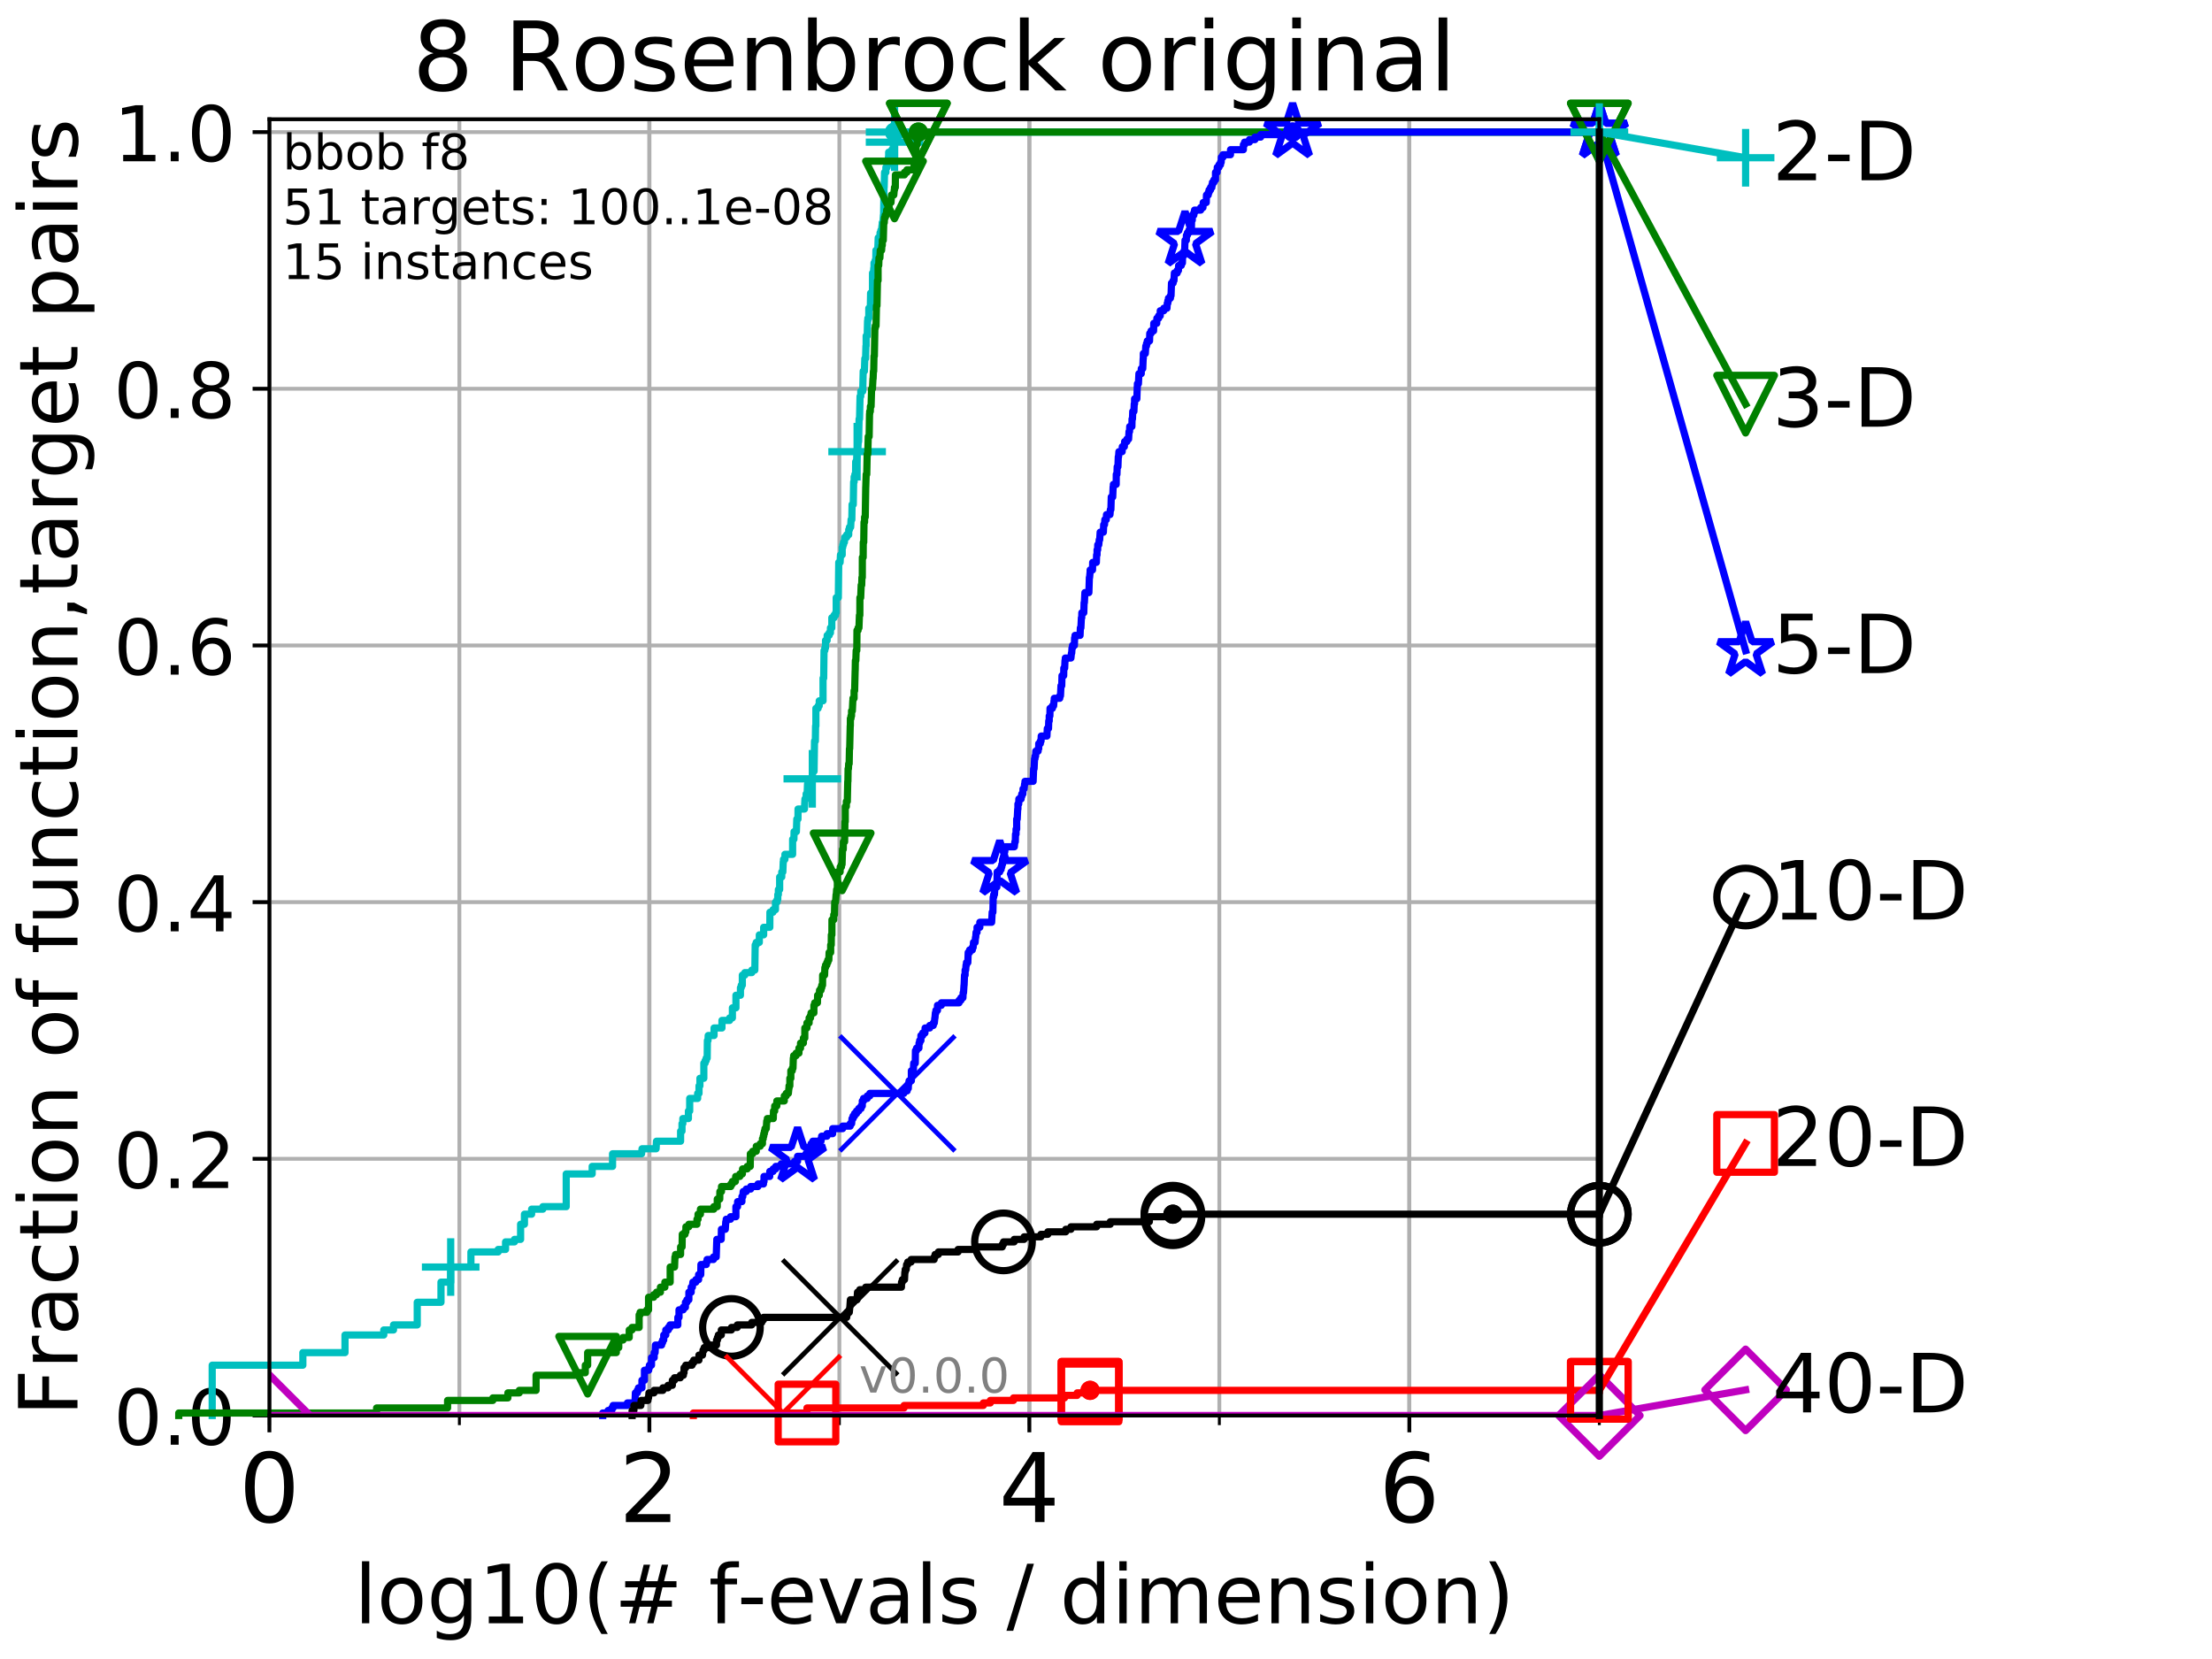 <?xml version="1.0" encoding="utf-8" standalone="no"?>
<!DOCTYPE svg PUBLIC "-//W3C//DTD SVG 1.1//EN"
  "http://www.w3.org/Graphics/SVG/1.1/DTD/svg11.dtd">
<!-- Created with matplotlib (http://matplotlib.org/) -->
<svg height="345.6pt" version="1.1" viewBox="0 0 460.8 345.6" width="460.8pt" xmlns="http://www.w3.org/2000/svg" xmlns:xlink="http://www.w3.org/1999/xlink">
 <defs>
  <style type="text/css">
*{stroke-linecap:butt;stroke-linejoin:round;}
  </style>
 </defs>
 <g id="figure_1">
  <g id="patch_1">
   <path d="M 0 345.6 
L 460.8 345.6 
L 460.8 0 
L 0 0 
z
" style="fill:#ffffff;"/>
  </g>
  <g id="axes_1">
   <g id="patch_2">
    <path d="M 56.12 294.88 
L 333.168 294.88 
L 333.168 24.84 
L 56.12 24.84 
z
" style="fill:#ffffff;"/>
   </g>
   <g id="matplotlib.axis_1">
    <g id="xtick_1">
     <g id="line2d_1">
      <path clip-path="url(#pca753c757e)" d="M 56.12 294.88 
L 56.12 24.84 
" style="fill:none;stroke:#b0b0b0;stroke-linecap:square;stroke-width:0.8;"/>
     </g>
     <g id="line2d_2">
      <defs>
       <path d="M 0 0 
L 0 3.5 
" id="m7862c44544" style="stroke:#000000;stroke-width:0.8;"/>
      </defs>
      <g>
       <use style="stroke:#000000;stroke-width:0.8;" x="56.12" xlink:href="#m7862c44544" y="294.88"/>
      </g>
     </g>
     <g id="text_1">
      <!-- 0 -->
      <defs>
       <path d="M 31.781 66.406 
Q 24.172 66.406 20.328 58.906 
Q 16.5 51.422 16.5 36.375 
Q 16.5 21.391 20.328 13.891 
Q 24.172 6.391 31.781 6.391 
Q 39.453 6.391 43.281 13.891 
Q 47.125 21.391 47.125 36.375 
Q 47.125 51.422 43.281 58.906 
Q 39.453 66.406 31.781 66.406 
z
M 31.781 74.219 
Q 44.047 74.219 50.516 64.516 
Q 56.984 54.828 56.984 36.375 
Q 56.984 17.969 50.516 8.266 
Q 44.047 -1.422 31.781 -1.422 
Q 19.531 -1.422 13.062 8.266 
Q 6.594 17.969 6.594 36.375 
Q 6.594 54.828 13.062 64.516 
Q 19.531 74.219 31.781 74.219 
z
" id="DejaVuSans-30"/>
      </defs>
      <g transform="translate(49.758 317.077)scale(0.2 -0.2)">
       <use xlink:href="#DejaVuSans-30"/>
      </g>
     </g>
    </g>
    <g id="xtick_2">
     <g id="line2d_3">
      <path clip-path="url(#pca753c757e)" d="M 135.277 294.88 
L 135.277 24.84 
" style="fill:none;stroke:#b0b0b0;stroke-linecap:square;stroke-width:0.8;"/>
     </g>
     <g id="line2d_4">
      <g>
       <use style="stroke:#000000;stroke-width:0.8;" x="135.277" xlink:href="#m7862c44544" y="294.88"/>
      </g>
     </g>
     <g id="text_2">
      <!-- 2 -->
      <defs>
       <path d="M 19.188 8.297 
L 53.609 8.297 
L 53.609 0 
L 7.328 0 
L 7.328 8.297 
Q 12.938 14.109 22.625 23.891 
Q 32.328 33.688 34.812 36.531 
Q 39.547 41.844 41.422 45.531 
Q 43.312 49.219 43.312 52.781 
Q 43.312 58.594 39.234 62.25 
Q 35.156 65.922 28.609 65.922 
Q 23.969 65.922 18.812 64.312 
Q 13.672 62.703 7.812 59.422 
L 7.812 69.391 
Q 13.766 71.781 18.938 73 
Q 24.125 74.219 28.422 74.219 
Q 39.75 74.219 46.484 68.547 
Q 53.219 62.891 53.219 53.422 
Q 53.219 48.922 51.531 44.891 
Q 49.859 40.875 45.406 35.406 
Q 44.188 33.984 37.641 27.219 
Q 31.109 20.453 19.188 8.297 
z
" id="DejaVuSans-32"/>
      </defs>
      <g transform="translate(128.914 317.077)scale(0.2 -0.2)">
       <use xlink:href="#DejaVuSans-32"/>
      </g>
     </g>
    </g>
    <g id="xtick_3">
     <g id="line2d_5">
      <path clip-path="url(#pca753c757e)" d="M 214.433 294.88 
L 214.433 24.84 
" style="fill:none;stroke:#b0b0b0;stroke-linecap:square;stroke-width:0.8;"/>
     </g>
     <g id="line2d_6">
      <g>
       <use style="stroke:#000000;stroke-width:0.8;" x="214.433" xlink:href="#m7862c44544" y="294.88"/>
      </g>
     </g>
     <g id="text_3">
      <!-- 4 -->
      <defs>
       <path d="M 37.797 64.312 
L 12.891 25.391 
L 37.797 25.391 
z
M 35.203 72.906 
L 47.609 72.906 
L 47.609 25.391 
L 58.016 25.391 
L 58.016 17.188 
L 47.609 17.188 
L 47.609 0 
L 37.797 0 
L 37.797 17.188 
L 4.891 17.188 
L 4.891 26.703 
z
" id="DejaVuSans-34"/>
      </defs>
      <g transform="translate(208.071 317.077)scale(0.2 -0.2)">
       <use xlink:href="#DejaVuSans-34"/>
      </g>
     </g>
    </g>
    <g id="xtick_4">
     <g id="line2d_7">
      <path clip-path="url(#pca753c757e)" d="M 293.59 294.88 
L 293.59 24.84 
" style="fill:none;stroke:#b0b0b0;stroke-linecap:square;stroke-width:0.8;"/>
     </g>
     <g id="line2d_8">
      <g>
       <use style="stroke:#000000;stroke-width:0.8;" x="293.59" xlink:href="#m7862c44544" y="294.88"/>
      </g>
     </g>
     <g id="text_4">
      <!-- 6 -->
      <defs>
       <path d="M 33.016 40.375 
Q 26.375 40.375 22.484 35.828 
Q 18.609 31.297 18.609 23.391 
Q 18.609 15.531 22.484 10.953 
Q 26.375 6.391 33.016 6.391 
Q 39.656 6.391 43.531 10.953 
Q 47.406 15.531 47.406 23.391 
Q 47.406 31.297 43.531 35.828 
Q 39.656 40.375 33.016 40.375 
z
M 52.594 71.297 
L 52.594 62.312 
Q 48.875 64.062 45.094 64.984 
Q 41.312 65.922 37.594 65.922 
Q 27.828 65.922 22.672 59.328 
Q 17.531 52.734 16.797 39.406 
Q 19.672 43.656 24.016 45.922 
Q 28.375 48.188 33.594 48.188 
Q 44.578 48.188 50.953 41.516 
Q 57.328 34.859 57.328 23.391 
Q 57.328 12.156 50.688 5.359 
Q 44.047 -1.422 33.016 -1.422 
Q 20.359 -1.422 13.672 8.266 
Q 6.984 17.969 6.984 36.375 
Q 6.984 53.656 15.188 63.938 
Q 23.391 74.219 37.203 74.219 
Q 40.922 74.219 44.703 73.484 
Q 48.484 72.75 52.594 71.297 
z
" id="DejaVuSans-36"/>
      </defs>
      <g transform="translate(287.227 317.077)scale(0.2 -0.2)">
       <use xlink:href="#DejaVuSans-36"/>
      </g>
     </g>
    </g>
    <g id="xtick_5">
     <g id="line2d_9">
      <path clip-path="url(#pca753c757e)" d="M 56.12 294.88 
L 56.12 24.84 
" style="fill:none;stroke:#b0b0b0;stroke-linecap:square;stroke-width:0.8;"/>
     </g>
     <g id="line2d_10">
      <defs>
       <path d="M 0 0 
L 0 2 
" id="me00e9b372e" style="stroke:#000000;stroke-width:0.6;"/>
      </defs>
      <g>
       <use style="stroke:#000000;stroke-width:0.6;" x="56.12" xlink:href="#me00e9b372e" y="294.88"/>
      </g>
     </g>
    </g>
    <g id="xtick_6">
     <g id="line2d_11">
      <path clip-path="url(#pca753c757e)" d="M 95.698 294.88 
L 95.698 24.84 
" style="fill:none;stroke:#b0b0b0;stroke-linecap:square;stroke-width:0.8;"/>
     </g>
     <g id="line2d_12">
      <g>
       <use style="stroke:#000000;stroke-width:0.6;" x="95.698" xlink:href="#me00e9b372e" y="294.88"/>
      </g>
     </g>
    </g>
    <g id="xtick_7">
     <g id="line2d_13">
      <path clip-path="url(#pca753c757e)" d="M 135.277 294.88 
L 135.277 24.84 
" style="fill:none;stroke:#b0b0b0;stroke-linecap:square;stroke-width:0.8;"/>
     </g>
     <g id="line2d_14">
      <g>
       <use style="stroke:#000000;stroke-width:0.6;" x="135.277" xlink:href="#me00e9b372e" y="294.88"/>
      </g>
     </g>
    </g>
    <g id="xtick_8">
     <g id="line2d_15">
      <path clip-path="url(#pca753c757e)" d="M 174.855 294.88 
L 174.855 24.84 
" style="fill:none;stroke:#b0b0b0;stroke-linecap:square;stroke-width:0.8;"/>
     </g>
     <g id="line2d_16">
      <g>
       <use style="stroke:#000000;stroke-width:0.6;" x="174.855" xlink:href="#me00e9b372e" y="294.88"/>
      </g>
     </g>
    </g>
    <g id="xtick_9">
     <g id="line2d_17">
      <path clip-path="url(#pca753c757e)" d="M 214.433 294.88 
L 214.433 24.84 
" style="fill:none;stroke:#b0b0b0;stroke-linecap:square;stroke-width:0.8;"/>
     </g>
     <g id="line2d_18">
      <g>
       <use style="stroke:#000000;stroke-width:0.6;" x="214.433" xlink:href="#me00e9b372e" y="294.88"/>
      </g>
     </g>
    </g>
    <g id="xtick_10">
     <g id="line2d_19">
      <path clip-path="url(#pca753c757e)" d="M 254.011 294.88 
L 254.011 24.84 
" style="fill:none;stroke:#b0b0b0;stroke-linecap:square;stroke-width:0.8;"/>
     </g>
     <g id="line2d_20">
      <g>
       <use style="stroke:#000000;stroke-width:0.6;" x="254.011" xlink:href="#me00e9b372e" y="294.88"/>
      </g>
     </g>
    </g>
    <g id="xtick_11">
     <g id="line2d_21">
      <path clip-path="url(#pca753c757e)" d="M 293.59 294.88 
L 293.59 24.84 
" style="fill:none;stroke:#b0b0b0;stroke-linecap:square;stroke-width:0.8;"/>
     </g>
     <g id="line2d_22">
      <g>
       <use style="stroke:#000000;stroke-width:0.6;" x="293.59" xlink:href="#me00e9b372e" y="294.88"/>
      </g>
     </g>
    </g>
    <g id="xtick_12">
     <g id="line2d_23">
      <path clip-path="url(#pca753c757e)" d="M 333.168 294.88 
L 333.168 24.84 
" style="fill:none;stroke:#b0b0b0;stroke-linecap:square;stroke-width:0.8;"/>
     </g>
     <g id="line2d_24">
      <g>
       <use style="stroke:#000000;stroke-width:0.6;" x="333.168" xlink:href="#me00e9b372e" y="294.88"/>
      </g>
     </g>
    </g>
    <g id="text_5">
     <!-- log10(# f-evals / dimension) -->
     <defs>
      <path d="M 9.422 75.984 
L 18.406 75.984 
L 18.406 0 
L 9.422 0 
z
" id="DejaVuSans-6c"/>
      <path d="M 30.609 48.391 
Q 23.391 48.391 19.188 42.75 
Q 14.984 37.109 14.984 27.297 
Q 14.984 17.484 19.156 11.844 
Q 23.344 6.203 30.609 6.203 
Q 37.797 6.203 41.984 11.859 
Q 46.188 17.531 46.188 27.297 
Q 46.188 37.016 41.984 42.703 
Q 37.797 48.391 30.609 48.391 
z
M 30.609 56 
Q 42.328 56 49.016 48.375 
Q 55.719 40.766 55.719 27.297 
Q 55.719 13.875 49.016 6.219 
Q 42.328 -1.422 30.609 -1.422 
Q 18.844 -1.422 12.172 6.219 
Q 5.516 13.875 5.516 27.297 
Q 5.516 40.766 12.172 48.375 
Q 18.844 56 30.609 56 
z
" id="DejaVuSans-6f"/>
      <path d="M 45.406 27.984 
Q 45.406 37.75 41.375 43.109 
Q 37.359 48.484 30.078 48.484 
Q 22.859 48.484 18.828 43.109 
Q 14.797 37.75 14.797 27.984 
Q 14.797 18.266 18.828 12.891 
Q 22.859 7.516 30.078 7.516 
Q 37.359 7.516 41.375 12.891 
Q 45.406 18.266 45.406 27.984 
z
M 54.391 6.781 
Q 54.391 -7.172 48.188 -13.984 
Q 42 -20.797 29.203 -20.797 
Q 24.469 -20.797 20.266 -20.094 
Q 16.062 -19.391 12.109 -17.922 
L 12.109 -9.188 
Q 16.062 -11.328 19.922 -12.344 
Q 23.781 -13.375 27.781 -13.375 
Q 36.625 -13.375 41.016 -8.766 
Q 45.406 -4.156 45.406 5.172 
L 45.406 9.625 
Q 42.625 4.781 38.281 2.391 
Q 33.938 0 27.875 0 
Q 17.828 0 11.672 7.656 
Q 5.516 15.328 5.516 27.984 
Q 5.516 40.672 11.672 48.328 
Q 17.828 56 27.875 56 
Q 33.938 56 38.281 53.609 
Q 42.625 51.219 45.406 46.391 
L 45.406 54.688 
L 54.391 54.688 
z
" id="DejaVuSans-67"/>
      <path d="M 12.406 8.297 
L 28.516 8.297 
L 28.516 63.922 
L 10.984 60.406 
L 10.984 69.391 
L 28.422 72.906 
L 38.281 72.906 
L 38.281 8.297 
L 54.391 8.297 
L 54.391 0 
L 12.406 0 
z
" id="DejaVuSans-31"/>
      <path d="M 31 75.875 
Q 24.469 64.656 21.281 53.656 
Q 18.109 42.672 18.109 31.391 
Q 18.109 20.125 21.312 9.062 
Q 24.516 -2 31 -13.188 
L 23.188 -13.188 
Q 15.875 -1.703 12.234 9.375 
Q 8.594 20.453 8.594 31.391 
Q 8.594 42.281 12.203 53.312 
Q 15.828 64.359 23.188 75.875 
z
" id="DejaVuSans-28"/>
      <path d="M 51.125 44 
L 36.922 44 
L 32.812 27.688 
L 47.125 27.688 
z
M 43.797 71.781 
L 38.719 51.516 
L 52.984 51.516 
L 58.109 71.781 
L 65.922 71.781 
L 60.891 51.516 
L 76.125 51.516 
L 76.125 44 
L 58.984 44 
L 54.984 27.688 
L 70.516 27.688 
L 70.516 20.219 
L 53.078 20.219 
L 48 0 
L 40.188 0 
L 45.219 20.219 
L 30.906 20.219 
L 25.875 0 
L 18.016 0 
L 23.094 20.219 
L 7.719 20.219 
L 7.719 27.688 
L 24.906 27.688 
L 29 44 
L 13.281 44 
L 13.281 51.516 
L 30.906 51.516 
L 35.891 71.781 
z
" id="DejaVuSans-23"/>
      <path id="DejaVuSans-20"/>
      <path d="M 37.109 75.984 
L 37.109 68.5 
L 28.516 68.5 
Q 23.688 68.5 21.797 66.547 
Q 19.922 64.594 19.922 59.516 
L 19.922 54.688 
L 34.719 54.688 
L 34.719 47.703 
L 19.922 47.703 
L 19.922 0 
L 10.891 0 
L 10.891 47.703 
L 2.297 47.703 
L 2.297 54.688 
L 10.891 54.688 
L 10.891 58.5 
Q 10.891 67.625 15.141 71.797 
Q 19.391 75.984 28.609 75.984 
z
" id="DejaVuSans-66"/>
      <path d="M 4.891 31.391 
L 31.203 31.391 
L 31.203 23.391 
L 4.891 23.391 
z
" id="DejaVuSans-2d"/>
      <path d="M 56.203 29.594 
L 56.203 25.203 
L 14.891 25.203 
Q 15.484 15.922 20.484 11.062 
Q 25.484 6.203 34.422 6.203 
Q 39.594 6.203 44.453 7.469 
Q 49.312 8.734 54.109 11.281 
L 54.109 2.781 
Q 49.266 0.734 44.188 -0.344 
Q 39.109 -1.422 33.891 -1.422 
Q 20.797 -1.422 13.156 6.188 
Q 5.516 13.812 5.516 26.812 
Q 5.516 40.234 12.766 48.109 
Q 20.016 56 32.328 56 
Q 43.359 56 49.781 48.891 
Q 56.203 41.797 56.203 29.594 
z
M 47.219 32.234 
Q 47.125 39.594 43.094 43.984 
Q 39.062 48.391 32.422 48.391 
Q 24.906 48.391 20.391 44.141 
Q 15.875 39.891 15.188 32.172 
z
" id="DejaVuSans-65"/>
      <path d="M 2.984 54.688 
L 12.5 54.688 
L 29.594 8.797 
L 46.688 54.688 
L 56.203 54.688 
L 35.688 0 
L 23.484 0 
z
" id="DejaVuSans-76"/>
      <path d="M 34.281 27.484 
Q 23.391 27.484 19.188 25 
Q 14.984 22.516 14.984 16.5 
Q 14.984 11.719 18.141 8.906 
Q 21.297 6.109 26.703 6.109 
Q 34.188 6.109 38.703 11.406 
Q 43.219 16.703 43.219 25.484 
L 43.219 27.484 
z
M 52.203 31.203 
L 52.203 0 
L 43.219 0 
L 43.219 8.297 
Q 40.141 3.328 35.547 0.953 
Q 30.953 -1.422 24.312 -1.422 
Q 15.922 -1.422 10.953 3.297 
Q 6 8.016 6 15.922 
Q 6 25.141 12.172 29.828 
Q 18.359 34.516 30.609 34.516 
L 43.219 34.516 
L 43.219 35.406 
Q 43.219 41.609 39.141 45 
Q 35.062 48.391 27.688 48.391 
Q 23 48.391 18.547 47.266 
Q 14.109 46.141 10.016 43.891 
L 10.016 52.203 
Q 14.938 54.109 19.578 55.047 
Q 24.219 56 28.609 56 
Q 40.484 56 46.344 49.844 
Q 52.203 43.703 52.203 31.203 
z
" id="DejaVuSans-61"/>
      <path d="M 44.281 53.078 
L 44.281 44.578 
Q 40.484 46.531 36.375 47.5 
Q 32.281 48.484 27.875 48.484 
Q 21.188 48.484 17.844 46.438 
Q 14.5 44.391 14.5 40.281 
Q 14.5 37.156 16.891 35.375 
Q 19.281 33.594 26.516 31.984 
L 29.594 31.297 
Q 39.156 29.25 43.188 25.516 
Q 47.219 21.781 47.219 15.094 
Q 47.219 7.469 41.188 3.016 
Q 35.156 -1.422 24.609 -1.422 
Q 20.219 -1.422 15.453 -0.562 
Q 10.688 0.297 5.422 2 
L 5.422 11.281 
Q 10.406 8.688 15.234 7.391 
Q 20.062 6.109 24.812 6.109 
Q 31.156 6.109 34.562 8.281 
Q 37.984 10.453 37.984 14.406 
Q 37.984 18.062 35.516 20.016 
Q 33.062 21.969 24.703 23.781 
L 21.578 24.516 
Q 13.234 26.266 9.516 29.906 
Q 5.812 33.547 5.812 39.891 
Q 5.812 47.609 11.281 51.797 
Q 16.75 56 26.812 56 
Q 31.781 56 36.172 55.266 
Q 40.578 54.547 44.281 53.078 
z
" id="DejaVuSans-73"/>
      <path d="M 25.391 72.906 
L 33.688 72.906 
L 8.297 -9.281 
L 0 -9.281 
z
" id="DejaVuSans-2f"/>
      <path d="M 45.406 46.391 
L 45.406 75.984 
L 54.391 75.984 
L 54.391 0 
L 45.406 0 
L 45.406 8.203 
Q 42.578 3.328 38.25 0.953 
Q 33.938 -1.422 27.875 -1.422 
Q 17.969 -1.422 11.734 6.484 
Q 5.516 14.406 5.516 27.297 
Q 5.516 40.188 11.734 48.094 
Q 17.969 56 27.875 56 
Q 33.938 56 38.25 53.625 
Q 42.578 51.266 45.406 46.391 
z
M 14.797 27.297 
Q 14.797 17.391 18.875 11.75 
Q 22.953 6.109 30.078 6.109 
Q 37.203 6.109 41.297 11.75 
Q 45.406 17.391 45.406 27.297 
Q 45.406 37.203 41.297 42.844 
Q 37.203 48.484 30.078 48.484 
Q 22.953 48.484 18.875 42.844 
Q 14.797 37.203 14.797 27.297 
z
" id="DejaVuSans-64"/>
      <path d="M 9.422 54.688 
L 18.406 54.688 
L 18.406 0 
L 9.422 0 
z
M 9.422 75.984 
L 18.406 75.984 
L 18.406 64.594 
L 9.422 64.594 
z
" id="DejaVuSans-69"/>
      <path d="M 52 44.188 
Q 55.375 50.25 60.062 53.125 
Q 64.75 56 71.094 56 
Q 79.641 56 84.281 50.016 
Q 88.922 44.047 88.922 33.016 
L 88.922 0 
L 79.891 0 
L 79.891 32.719 
Q 79.891 40.578 77.094 44.375 
Q 74.312 48.188 68.609 48.188 
Q 61.625 48.188 57.562 43.547 
Q 53.516 38.922 53.516 30.906 
L 53.516 0 
L 44.484 0 
L 44.484 32.719 
Q 44.484 40.625 41.703 44.406 
Q 38.922 48.188 33.109 48.188 
Q 26.219 48.188 22.156 43.531 
Q 18.109 38.875 18.109 30.906 
L 18.109 0 
L 9.078 0 
L 9.078 54.688 
L 18.109 54.688 
L 18.109 46.188 
Q 21.188 51.219 25.484 53.609 
Q 29.781 56 35.688 56 
Q 41.656 56 45.828 52.969 
Q 50 49.953 52 44.188 
z
" id="DejaVuSans-6d"/>
      <path d="M 54.891 33.016 
L 54.891 0 
L 45.906 0 
L 45.906 32.719 
Q 45.906 40.484 42.875 44.328 
Q 39.844 48.188 33.797 48.188 
Q 26.516 48.188 22.312 43.547 
Q 18.109 38.922 18.109 30.906 
L 18.109 0 
L 9.078 0 
L 9.078 54.688 
L 18.109 54.688 
L 18.109 46.188 
Q 21.344 51.125 25.703 53.562 
Q 30.078 56 35.797 56 
Q 45.219 56 50.047 50.172 
Q 54.891 44.344 54.891 33.016 
z
" id="DejaVuSans-6e"/>
      <path d="M 8.016 75.875 
L 15.828 75.875 
Q 23.141 64.359 26.781 53.312 
Q 30.422 42.281 30.422 31.391 
Q 30.422 20.453 26.781 9.375 
Q 23.141 -1.703 15.828 -13.188 
L 8.016 -13.188 
Q 14.5 -2 17.703 9.062 
Q 20.906 20.125 20.906 31.391 
Q 20.906 42.672 17.703 53.656 
Q 14.5 64.656 8.016 75.875 
z
" id="DejaVuSans-29"/>
     </defs>
     <g transform="translate(73.803 338.154)scale(0.17 -0.17)">
      <use xlink:href="#DejaVuSans-6c"/>
      <use x="27.783" xlink:href="#DejaVuSans-6f"/>
      <use x="88.965" xlink:href="#DejaVuSans-67"/>
      <use x="152.441" xlink:href="#DejaVuSans-31"/>
      <use x="216.064" xlink:href="#DejaVuSans-30"/>
      <use x="279.688" xlink:href="#DejaVuSans-28"/>
      <use x="318.701" xlink:href="#DejaVuSans-23"/>
      <use x="402.49" xlink:href="#DejaVuSans-20"/>
      <use x="434.277" xlink:href="#DejaVuSans-66"/>
      <use x="469.404" xlink:href="#DejaVuSans-2d"/>
      <use x="505.488" xlink:href="#DejaVuSans-65"/>
      <use x="567.012" xlink:href="#DejaVuSans-76"/>
      <use x="626.191" xlink:href="#DejaVuSans-61"/>
      <use x="687.471" xlink:href="#DejaVuSans-6c"/>
      <use x="715.254" xlink:href="#DejaVuSans-73"/>
      <use x="767.354" xlink:href="#DejaVuSans-20"/>
      <use x="799.141" xlink:href="#DejaVuSans-2f"/>
      <use x="832.832" xlink:href="#DejaVuSans-20"/>
      <use x="864.619" xlink:href="#DejaVuSans-64"/>
      <use x="928.096" xlink:href="#DejaVuSans-69"/>
      <use x="955.879" xlink:href="#DejaVuSans-6d"/>
      <use x="1053.291" xlink:href="#DejaVuSans-65"/>
      <use x="1114.814" xlink:href="#DejaVuSans-6e"/>
      <use x="1178.193" xlink:href="#DejaVuSans-73"/>
      <use x="1230.293" xlink:href="#DejaVuSans-69"/>
      <use x="1258.076" xlink:href="#DejaVuSans-6f"/>
      <use x="1319.258" xlink:href="#DejaVuSans-6e"/>
      <use x="1382.637" xlink:href="#DejaVuSans-29"/>
     </g>
    </g>
   </g>
   <g id="matplotlib.axis_2">
    <g id="ytick_1">
     <g id="line2d_25">
      <path clip-path="url(#pca753c757e)" d="M 56.12 294.88 
L 333.168 294.88 
" style="fill:none;stroke:#b0b0b0;stroke-linecap:square;stroke-width:0.8;"/>
     </g>
     <g id="line2d_26">
      <defs>
       <path d="M 0 0 
L -3.5 0 
" id="mb9950b54b4" style="stroke:#000000;stroke-width:0.8;"/>
      </defs>
      <g>
       <use style="stroke:#000000;stroke-width:0.8;" x="56.12" xlink:href="#mb9950b54b4" y="294.88"/>
      </g>
     </g>
     <g id="text_6">
      <!-- 0.0 -->
      <defs>
       <path d="M 10.688 12.406 
L 21 12.406 
L 21 0 
L 10.688 0 
z
" id="DejaVuSans-2e"/>
      </defs>
      <g transform="translate(23.675 300.959)scale(0.16 -0.16)">
       <use xlink:href="#DejaVuSans-30"/>
       <use x="63.623" xlink:href="#DejaVuSans-2e"/>
       <use x="95.41" xlink:href="#DejaVuSans-30"/>
      </g>
     </g>
    </g>
    <g id="ytick_2">
     <g id="line2d_27">
      <path clip-path="url(#pca753c757e)" d="M 56.12 241.407 
L 333.168 241.407 
" style="fill:none;stroke:#b0b0b0;stroke-linecap:square;stroke-width:0.8;"/>
     </g>
     <g id="line2d_28">
      <g>
       <use style="stroke:#000000;stroke-width:0.8;" x="56.12" xlink:href="#mb9950b54b4" y="241.407"/>
      </g>
     </g>
     <g id="text_7">
      <!-- 0.2 -->
      <g transform="translate(23.675 247.485)scale(0.16 -0.16)">
       <use xlink:href="#DejaVuSans-30"/>
       <use x="63.623" xlink:href="#DejaVuSans-2e"/>
       <use x="95.41" xlink:href="#DejaVuSans-32"/>
      </g>
     </g>
    </g>
    <g id="ytick_3">
     <g id="line2d_29">
      <path clip-path="url(#pca753c757e)" d="M 56.12 187.933 
L 333.168 187.933 
" style="fill:none;stroke:#b0b0b0;stroke-linecap:square;stroke-width:0.8;"/>
     </g>
     <g id="line2d_30">
      <g>
       <use style="stroke:#000000;stroke-width:0.8;" x="56.12" xlink:href="#mb9950b54b4" y="187.933"/>
      </g>
     </g>
     <g id="text_8">
      <!-- 0.4 -->
      <g transform="translate(23.675 194.012)scale(0.16 -0.16)">
       <use xlink:href="#DejaVuSans-30"/>
       <use x="63.623" xlink:href="#DejaVuSans-2e"/>
       <use x="95.41" xlink:href="#DejaVuSans-34"/>
      </g>
     </g>
    </g>
    <g id="ytick_4">
     <g id="line2d_31">
      <path clip-path="url(#pca753c757e)" d="M 56.12 134.46 
L 333.168 134.46 
" style="fill:none;stroke:#b0b0b0;stroke-linecap:square;stroke-width:0.8;"/>
     </g>
     <g id="line2d_32">
      <g>
       <use style="stroke:#000000;stroke-width:0.8;" x="56.12" xlink:href="#mb9950b54b4" y="134.46"/>
      </g>
     </g>
     <g id="text_9">
      <!-- 0.6 -->
      <g transform="translate(23.675 140.539)scale(0.16 -0.16)">
       <use xlink:href="#DejaVuSans-30"/>
       <use x="63.623" xlink:href="#DejaVuSans-2e"/>
       <use x="95.41" xlink:href="#DejaVuSans-36"/>
      </g>
     </g>
    </g>
    <g id="ytick_5">
     <g id="line2d_33">
      <path clip-path="url(#pca753c757e)" d="M 56.12 80.987 
L 333.168 80.987 
" style="fill:none;stroke:#b0b0b0;stroke-linecap:square;stroke-width:0.8;"/>
     </g>
     <g id="line2d_34">
      <g>
       <use style="stroke:#000000;stroke-width:0.8;" x="56.12" xlink:href="#mb9950b54b4" y="80.987"/>
      </g>
     </g>
     <g id="text_10">
      <!-- 0.8 -->
      <defs>
       <path d="M 31.781 34.625 
Q 24.75 34.625 20.719 30.859 
Q 16.703 27.094 16.703 20.516 
Q 16.703 13.922 20.719 10.156 
Q 24.75 6.391 31.781 6.391 
Q 38.812 6.391 42.859 10.172 
Q 46.922 13.969 46.922 20.516 
Q 46.922 27.094 42.891 30.859 
Q 38.875 34.625 31.781 34.625 
z
M 21.922 38.812 
Q 15.578 40.375 12.031 44.719 
Q 8.5 49.078 8.5 55.328 
Q 8.5 64.062 14.719 69.141 
Q 20.953 74.219 31.781 74.219 
Q 42.672 74.219 48.875 69.141 
Q 55.078 64.062 55.078 55.328 
Q 55.078 49.078 51.531 44.719 
Q 48 40.375 41.703 38.812 
Q 48.828 37.156 52.797 32.312 
Q 56.781 27.484 56.781 20.516 
Q 56.781 9.906 50.312 4.234 
Q 43.844 -1.422 31.781 -1.422 
Q 19.734 -1.422 13.25 4.234 
Q 6.781 9.906 6.781 20.516 
Q 6.781 27.484 10.781 32.312 
Q 14.797 37.156 21.922 38.812 
z
M 18.312 54.391 
Q 18.312 48.734 21.844 45.562 
Q 25.391 42.391 31.781 42.391 
Q 38.141 42.391 41.719 45.562 
Q 45.312 48.734 45.312 54.391 
Q 45.312 60.062 41.719 63.234 
Q 38.141 66.406 31.781 66.406 
Q 25.391 66.406 21.844 63.234 
Q 18.312 60.062 18.312 54.391 
z
" id="DejaVuSans-38"/>
      </defs>
      <g transform="translate(23.675 87.066)scale(0.16 -0.16)">
       <use xlink:href="#DejaVuSans-30"/>
       <use x="63.623" xlink:href="#DejaVuSans-2e"/>
       <use x="95.41" xlink:href="#DejaVuSans-38"/>
      </g>
     </g>
    </g>
    <g id="ytick_6">
     <g id="line2d_35">
      <path clip-path="url(#pca753c757e)" d="M 56.12 27.514 
L 333.168 27.514 
" style="fill:none;stroke:#b0b0b0;stroke-linecap:square;stroke-width:0.8;"/>
     </g>
     <g id="line2d_36">
      <g>
       <use style="stroke:#000000;stroke-width:0.8;" x="56.12" xlink:href="#mb9950b54b4" y="27.514"/>
      </g>
     </g>
     <g id="text_11">
      <!-- 1.0 -->
      <g transform="translate(23.675 33.592)scale(0.16 -0.16)">
       <use xlink:href="#DejaVuSans-31"/>
       <use x="63.623" xlink:href="#DejaVuSans-2e"/>
       <use x="95.41" xlink:href="#DejaVuSans-30"/>
      </g>
     </g>
    </g>
    <g id="text_12">
     <!-- Fraction of function,target pairs -->
     <defs>
      <path d="M 9.812 72.906 
L 51.703 72.906 
L 51.703 64.594 
L 19.672 64.594 
L 19.672 43.109 
L 48.578 43.109 
L 48.578 34.812 
L 19.672 34.812 
L 19.672 0 
L 9.812 0 
z
" id="DejaVuSans-46"/>
      <path d="M 41.109 46.297 
Q 39.594 47.172 37.812 47.578 
Q 36.031 48 33.891 48 
Q 26.266 48 22.188 43.047 
Q 18.109 38.094 18.109 28.812 
L 18.109 0 
L 9.078 0 
L 9.078 54.688 
L 18.109 54.688 
L 18.109 46.188 
Q 20.953 51.172 25.484 53.578 
Q 30.031 56 36.531 56 
Q 37.453 56 38.578 55.875 
Q 39.703 55.766 41.062 55.516 
z
" id="DejaVuSans-72"/>
      <path d="M 48.781 52.594 
L 48.781 44.188 
Q 44.969 46.297 41.141 47.344 
Q 37.312 48.391 33.406 48.391 
Q 24.656 48.391 19.812 42.844 
Q 14.984 37.312 14.984 27.297 
Q 14.984 17.281 19.812 11.734 
Q 24.656 6.203 33.406 6.203 
Q 37.312 6.203 41.141 7.25 
Q 44.969 8.297 48.781 10.406 
L 48.781 2.094 
Q 45.016 0.344 40.984 -0.531 
Q 36.969 -1.422 32.422 -1.422 
Q 20.062 -1.422 12.781 6.344 
Q 5.516 14.109 5.516 27.297 
Q 5.516 40.672 12.859 48.328 
Q 20.219 56 33.016 56 
Q 37.156 56 41.109 55.141 
Q 45.062 54.297 48.781 52.594 
z
" id="DejaVuSans-63"/>
      <path d="M 18.312 70.219 
L 18.312 54.688 
L 36.812 54.688 
L 36.812 47.703 
L 18.312 47.703 
L 18.312 18.016 
Q 18.312 11.328 20.141 9.422 
Q 21.969 7.516 27.594 7.516 
L 36.812 7.516 
L 36.812 0 
L 27.594 0 
Q 17.188 0 13.234 3.875 
Q 9.281 7.766 9.281 18.016 
L 9.281 47.703 
L 2.688 47.703 
L 2.688 54.688 
L 9.281 54.688 
L 9.281 70.219 
z
" id="DejaVuSans-74"/>
      <path d="M 8.5 21.578 
L 8.5 54.688 
L 17.484 54.688 
L 17.484 21.922 
Q 17.484 14.156 20.5 10.266 
Q 23.531 6.391 29.594 6.391 
Q 36.859 6.391 41.078 11.031 
Q 45.312 15.672 45.312 23.688 
L 45.312 54.688 
L 54.297 54.688 
L 54.297 0 
L 45.312 0 
L 45.312 8.406 
Q 42.047 3.422 37.719 1 
Q 33.406 -1.422 27.688 -1.422 
Q 18.266 -1.422 13.375 4.438 
Q 8.5 10.297 8.5 21.578 
z
M 31.109 56 
z
" id="DejaVuSans-75"/>
      <path d="M 11.719 12.406 
L 22.016 12.406 
L 22.016 4 
L 14.016 -11.625 
L 7.719 -11.625 
L 11.719 4 
z
" id="DejaVuSans-2c"/>
      <path d="M 18.109 8.203 
L 18.109 -20.797 
L 9.078 -20.797 
L 9.078 54.688 
L 18.109 54.688 
L 18.109 46.391 
Q 20.953 51.266 25.266 53.625 
Q 29.594 56 35.594 56 
Q 45.562 56 51.781 48.094 
Q 58.016 40.188 58.016 27.297 
Q 58.016 14.406 51.781 6.484 
Q 45.562 -1.422 35.594 -1.422 
Q 29.594 -1.422 25.266 0.953 
Q 20.953 3.328 18.109 8.203 
z
M 48.688 27.297 
Q 48.688 37.203 44.609 42.844 
Q 40.531 48.484 33.406 48.484 
Q 26.266 48.484 22.188 42.844 
Q 18.109 37.203 18.109 27.297 
Q 18.109 17.391 22.188 11.75 
Q 26.266 6.109 33.406 6.109 
Q 40.531 6.109 44.609 11.75 
Q 48.688 17.391 48.688 27.297 
z
" id="DejaVuSans-70"/>
     </defs>
     <g transform="translate(16.14 294.999)rotate(-90)scale(0.17 -0.17)">
      <use xlink:href="#DejaVuSans-46"/>
      <use x="57.41" xlink:href="#DejaVuSans-72"/>
      <use x="98.523" xlink:href="#DejaVuSans-61"/>
      <use x="159.803" xlink:href="#DejaVuSans-63"/>
      <use x="214.783" xlink:href="#DejaVuSans-74"/>
      <use x="253.992" xlink:href="#DejaVuSans-69"/>
      <use x="281.775" xlink:href="#DejaVuSans-6f"/>
      <use x="342.957" xlink:href="#DejaVuSans-6e"/>
      <use x="406.336" xlink:href="#DejaVuSans-20"/>
      <use x="438.123" xlink:href="#DejaVuSans-6f"/>
      <use x="499.305" xlink:href="#DejaVuSans-66"/>
      <use x="534.51" xlink:href="#DejaVuSans-20"/>
      <use x="566.297" xlink:href="#DejaVuSans-66"/>
      <use x="601.502" xlink:href="#DejaVuSans-75"/>
      <use x="664.881" xlink:href="#DejaVuSans-6e"/>
      <use x="728.26" xlink:href="#DejaVuSans-63"/>
      <use x="783.24" xlink:href="#DejaVuSans-74"/>
      <use x="822.449" xlink:href="#DejaVuSans-69"/>
      <use x="850.232" xlink:href="#DejaVuSans-6f"/>
      <use x="911.414" xlink:href="#DejaVuSans-6e"/>
      <use x="974.793" xlink:href="#DejaVuSans-2c"/>
      <use x="1006.58" xlink:href="#DejaVuSans-74"/>
      <use x="1045.789" xlink:href="#DejaVuSans-61"/>
      <use x="1107.068" xlink:href="#DejaVuSans-72"/>
      <use x="1148.166" xlink:href="#DejaVuSans-67"/>
      <use x="1211.643" xlink:href="#DejaVuSans-65"/>
      <use x="1273.166" xlink:href="#DejaVuSans-74"/>
      <use x="1312.375" xlink:href="#DejaVuSans-20"/>
      <use x="1344.162" xlink:href="#DejaVuSans-70"/>
      <use x="1407.639" xlink:href="#DejaVuSans-61"/>
      <use x="1468.918" xlink:href="#DejaVuSans-69"/>
      <use x="1496.701" xlink:href="#DejaVuSans-72"/>
      <use x="1537.814" xlink:href="#DejaVuSans-73"/>
     </g>
    </g>
   </g>
   <g id="line2d_37">
    <defs>
     <path d="M 0 1.5 
C 0.398 1.5 0.779 1.342 1.061 1.061 
C 1.342 0.779 1.5 0.398 1.5 0 
C 1.5 -0.398 1.342 -0.779 1.061 -1.061 
C 0.779 -1.342 0.398 -1.5 0 -1.5 
C -0.398 -1.5 -0.779 -1.342 -1.061 -1.061 
C -1.342 -0.779 -1.5 -0.398 -1.5 0 
C -1.5 0.398 -1.342 0.779 -1.061 1.061 
C -0.779 1.342 -0.398 1.5 0 1.5 
z
" id="m1f1969853f" style="stroke:#00bfbf;"/>
    </defs>
    <g>
     <use style="fill:#00bfbf;stroke:#00bfbf;" x="186.356" xlink:href="#m1f1969853f" y="27.514"/>
     <use style="fill:#00bfbf;stroke:#00bfbf;" x="186.356" xlink:href="#m1f1969853f" y="27.514"/>
    </g>
   </g>
   <g id="line2d_38">
    <path d="M 44.206 294.88 
L 44.206 284.395 
L 63.089 284.395 
L 63.089 281.774 
L 71.87 281.774 
L 71.87 278.104 
L 79.949 278.104 
L 79.949 277.056 
L 81.973 277.056 
L 81.973 276.007 
L 86.918 276.007 
L 86.918 271.289 
L 91.863 271.289 
L 91.863 267.095 
L 93.887 267.095 
L 93.887 263.949 
L 98.101 263.949 
L 98.101 260.804 
L 103.777 260.804 
L 103.777 260.28 
L 105.317 260.28 
L 105.317 258.707 
L 107.177 258.707 
L 107.177 258.183 
L 108.451 258.183 
L 108.451 255.037 
L 109.251 255.037 
L 109.251 252.94 
L 110.746 252.94 
L 110.746 251.892 
L 113.086 251.892 
L 113.086 251.367 
L 117.953 251.367 
L 117.953 244.552 
L 123.362 244.552 
L 123.362 242.979 
L 127.606 242.979 
L 127.606 240.358 
L 133.655 240.358 
L 133.75 239.31 
L 136.679 239.31 
L 136.758 237.737 
L 141.781 237.737 
L 141.781 235.64 
L 142.073 235.64 
L 142.073 234.067 
L 142.246 234.067 
L 142.246 233.019 
L 143.409 233.019 
L 143.409 231.446 
L 143.675 231.446 
L 143.675 228.825 
L 145.332 228.825 
L 145.332 227.776 
L 145.617 227.776 
L 145.617 226.204 
L 145.804 226.204 
L 145.804 224.631 
L 146.623 224.631 
L 146.623 221.485 
L 146.887 221.485 
L 146.887 220.961 
L 147.105 220.961 
L 147.105 220.437 
L 147.319 220.437 
L 147.362 216.767 
L 147.489 216.767 
L 147.531 215.719 
L 148.751 215.719 
L 148.751 214.146 
L 150.396 214.146 
L 150.396 212.573 
L 151.995 212.573 
L 151.995 212.049 
L 152.571 212.049 
L 152.571 209.952 
L 153.309 209.952 
L 153.309 207.331 
L 154.246 207.331 
L 154.246 205.758 
L 154.416 205.758 
L 154.416 205.234 
L 154.64 205.234 
L 154.64 203.137 
L 155.162 203.137 
L 155.162 202.612 
L 156.612 202.612 
L 156.612 202.088 
L 157.246 202.088 
L 157.318 196.846 
L 157.531 196.846 
L 157.531 196.321 
L 158.178 196.321 
L 158.178 194.749 
L 159.084 194.749 
L 159.084 193.176 
L 160.368 193.176 
L 160.388 190.03 
L 161.034 190.03 
L 161.034 189.506 
L 161.545 189.506 
L 161.545 187.933 
L 161.877 187.933 
L 161.877 187.409 
L 162.023 187.409 
L 162.023 186.361 
L 162.149 186.361 
L 162.149 185.312 
L 162.417 185.312 
L 162.417 182.691 
L 162.854 182.691 
L 162.854 181.642 
L 163.078 181.642 
L 163.163 179.546 
L 163.213 179.546 
L 163.213 179.021 
L 163.515 179.021 
L 163.515 177.973 
L 165.117 177.973 
L 165.117 174.827 
L 165.388 174.827 
L 165.417 173.255 
L 165.902 173.255 
L 165.988 170.633 
L 166.231 170.633 
L 166.245 168.536 
L 167.582 168.536 
L 167.687 166.439 
L 167.933 166.439 
L 167.933 165.391 
L 168.137 165.391 
L 168.226 163.294 
L 168.98 163.294 
L 169.016 162.245 
L 169.22 162.245 
L 169.22 160.673 
L 169.586 160.673 
L 169.679 154.382 
L 169.853 154.382 
L 169.899 151.236 
L 169.967 151.236 
L 169.967 147.566 
L 170.429 147.566 
L 170.429 147.042 
L 170.661 147.042 
L 170.661 145.994 
L 171.454 145.994 
L 171.454 141.275 
L 171.59 141.275 
L 171.662 135.509 
L 171.827 135.509 
L 171.827 134.984 
L 171.97 134.984 
L 171.97 133.412 
L 172.312 133.412 
L 172.312 132.363 
L 172.726 132.363 
L 172.726 131.839 
L 172.996 131.839 
L 172.996 130.79 
L 173.281 130.79 
L 173.281 128.693 
L 173.746 128.693 
L 173.746 128.169 
L 174.072 128.169 
L 174.072 127.645 
L 174.198 127.645 
L 174.198 124.499 
L 174.639 124.499 
L 174.725 117.16 
L 175.009 117.16 
L 175.085 115.587 
L 175.446 115.587 
L 175.446 114.015 
L 175.562 114.015 
L 175.562 113.49 
L 175.71 113.49 
L 175.71 112.966 
L 175.905 112.966 
L 175.978 111.918 
L 176.391 111.918 
L 176.391 111.393 
L 176.803 111.393 
L 176.803 110.345 
L 176.956 110.345 
L 176.956 109.821 
L 177.205 109.821 
L 177.294 108.248 
L 177.45 108.248 
L 177.502 105.102 
L 177.751 105.102 
L 177.83 100.384 
L 177.931 100.384 
L 177.931 99.336 
L 178.082 99.336 
L 178.082 98.811 
L 178.231 98.811 
L 178.252 96.19 
L 178.448 96.19 
L 178.552 94.093 
L 178.677 94.093 
L 178.786 91.996 
L 178.861 91.996 
L 178.963 87.278 
L 179.058 87.278 
L 179.165 82.56 
L 179.312 82.56 
L 179.312 81.511 
L 179.718 81.511 
L 179.821 77.317 
L 180.07 77.317 
L 180.159 74.696 
L 180.316 74.696 
L 180.391 72.075 
L 180.435 72.075 
L 180.435 69.978 
L 180.651 69.978 
L 180.73 66.832 
L 180.785 66.832 
L 180.785 66.308 
L 180.985 66.308 
L 180.985 64.211 
L 181.301 64.211 
L 181.36 61.066 
L 181.75 61.066 
L 181.761 56.872 
L 181.961 56.872 
L 182.024 55.823 
L 182.075 55.823 
L 182.075 54.775 
L 182.299 54.775 
L 182.299 54.25 
L 182.443 54.25 
L 182.471 52.153 
L 182.847 52.153 
L 182.944 49.532 
L 183.332 49.532 
L 183.332 48.484 
L 183.504 48.484 
L 183.504 47.959 
L 183.634 47.959 
L 183.741 46.911 
L 183.782 46.911 
L 183.782 46.387 
L 183.935 46.387 
L 184.036 44.814 
L 184.071 44.814 
L 184.157 39.047 
L 184.187 39.047 
L 184.271 35.902 
L 184.547 35.902 
L 184.547 34.853 
L 184.809 34.853 
L 184.809 34.329 
L 185.006 34.329 
L 185.072 32.756 
L 185.124 32.756 
L 185.124 31.708 
L 185.788 31.708 
L 185.788 31.183 
L 186.054 31.183 
L 186.143 29.611 
L 186.356 29.611 
L 186.356 27.514 
L 333.168 27.514 
L 333.168 27.514 
" style="fill:none;stroke:#00bfbf;stroke-linecap:square;stroke-width:1.5;"/>
   </g>
   <g id="line2d_39">
    <defs>
     <path d="M -6 0 
L 6 0 
M 0 6 
L 0 -6 
" id="m04cda88275" style="stroke:#00bfbf;stroke-width:1.5;"/>
    </defs>
    <g>
     <use style="fill-opacity:0;stroke:#00bfbf;stroke-width:1.5;" x="93.887" xlink:href="#m04cda88275" y="263.949"/>
     <use style="fill-opacity:0;stroke:#00bfbf;stroke-width:1.5;" x="169.22" xlink:href="#m04cda88275" y="162.245"/>
     <use style="fill-opacity:0;stroke:#00bfbf;stroke-width:1.5;" x="178.552" xlink:href="#m04cda88275" y="94.093"/>
     <use style="fill-opacity:0;stroke:#00bfbf;stroke-width:1.5;" x="186.356" xlink:href="#m04cda88275" y="29.611"/>
     <use style="fill-opacity:0;stroke:#00bfbf;stroke-width:1.5;" x="186.356" xlink:href="#m04cda88275" y="27.514"/>
     <use style="fill-opacity:0;stroke:#00bfbf;stroke-width:1.5;" x="333.168" xlink:href="#m04cda88275" y="27.514"/>
    </g>
   </g>
   <g id="line2d_40">
    <path style="fill:none;stroke:#00bfbf;stroke-linecap:square;stroke-width:1.5;"/>
    <g/>
   </g>
   <g id="line2d_41">
    <defs>
     <path d="M 0 1.5 
C 0.398 1.5 0.779 1.342 1.061 1.061 
C 1.342 0.779 1.5 0.398 1.5 0 
C 1.5 -0.398 1.342 -0.779 1.061 -1.061 
C 0.779 -1.342 0.398 -1.5 0 -1.5 
C -0.398 -1.5 -0.779 -1.342 -1.061 -1.061 
C -1.342 -0.779 -1.5 -0.398 -1.5 0 
C -1.5 0.398 -1.342 0.779 -1.061 1.061 
C -0.779 1.342 -0.398 1.5 0 1.5 
z
" id="m2d0a9db693" style="stroke:#008000;"/>
    </defs>
    <g>
     <use style="fill:#008000;stroke:#008000;" x="191.312" xlink:href="#m2d0a9db693" y="27.514"/>
     <use style="fill:#008000;stroke:#008000;" x="191.312" xlink:href="#m2d0a9db693" y="27.514"/>
    </g>
   </g>
   <g id="line2d_42">
    <path d="M 37.236 294.88 
L 37.236 294.356 
L 78.453 294.356 
L 78.453 293.307 
L 93.239 293.307 
L 93.239 291.735 
L 102.668 291.735 
L 102.668 291.21 
L 105.802 291.21 
L 105.802 290.162 
L 108.176 290.162 
L 108.176 289.638 
L 111.676 289.638 
L 111.676 286.492 
L 120.09 286.492 
L 120.09 285.968 
L 121.929 285.968 
L 121.929 284.395 
L 122.42 284.395 
L 122.42 281.774 
L 128.393 281.774 
L 128.393 280.725 
L 128.898 280.725 
L 128.898 279.153 
L 129.788 279.153 
L 129.788 278.628 
L 131.079 278.628 
L 131.079 277.056 
L 131.655 277.056 
L 131.655 276.531 
L 133.144 276.531 
L 133.144 273.91 
L 133.338 273.91 
L 133.338 273.386 
L 134.753 273.386 
L 134.753 272.862 
L 135.104 272.862 
L 135.104 270.24 
L 136.17 270.24 
L 136.17 269.716 
L 136.758 269.716 
L 136.758 269.192 
L 137.579 269.192 
L 137.579 268.143 
L 138.506 268.143 
L 138.506 267.095 
L 139.609 267.095 
L 139.609 263.949 
L 140.52 263.949 
L 140.604 261.852 
L 140.73 261.852 
L 140.73 261.328 
L 141.781 261.328 
L 141.781 259.755 
L 142.092 259.755 
L 142.131 257.134 
L 142.698 257.134 
L 142.698 256.61 
L 142.883 256.61 
L 142.883 255.561 
L 143.498 255.561 
L 143.498 255.037 
L 145.188 255.037 
L 145.188 253.989 
L 145.412 253.989 
L 145.412 252.94 
L 145.913 252.94 
L 145.913 251.892 
L 148.698 251.892 
L 148.698 251.367 
L 149.418 251.367 
L 149.418 249.795 
L 149.938 249.795 
L 149.963 248.222 
L 150.301 248.222 
L 150.301 247.173 
L 152.243 247.173 
L 152.243 246.649 
L 152.56 246.649 
L 152.56 246.125 
L 153.198 246.125 
L 153.258 245.076 
L 154.122 245.076 
L 154.122 244.552 
L 154.65 244.552 
L 154.687 243.504 
L 155.659 243.504 
L 155.659 242.979 
L 156.295 242.979 
L 156.312 240.358 
L 156.793 240.358 
L 156.793 239.834 
L 157.547 239.834 
L 157.547 238.785 
L 158.359 238.785 
L 158.359 238.261 
L 158.831 238.261 
L 158.831 237.213 
L 158.99 237.213 
L 158.99 236.689 
L 159.105 236.689 
L 159.105 236.164 
L 159.234 236.164 
L 159.234 235.64 
L 159.361 235.64 
L 159.361 235.116 
L 159.627 235.116 
L 159.724 233.543 
L 159.848 233.543 
L 159.848 233.019 
L 161.091 233.019 
L 161.13 231.446 
L 161.382 231.446 
L 161.382 230.398 
L 161.828 230.398 
L 161.828 229.349 
L 163.382 229.349 
L 163.382 228.301 
L 163.779 228.301 
L 163.779 227.776 
L 164.232 227.776 
L 164.338 226.728 
L 164.369 226.728 
L 164.369 226.204 
L 164.537 226.204 
L 164.537 224.631 
L 164.745 224.631 
L 164.745 223.058 
L 165.041 223.058 
L 165.041 222.534 
L 165.193 222.534 
L 165.263 220.437 
L 165.333 220.437 
L 165.333 219.913 
L 165.844 219.913 
L 165.844 219.388 
L 166.434 219.388 
L 166.434 218.34 
L 166.767 218.34 
L 166.767 217.291 
L 167.362 217.291 
L 167.362 216.243 
L 167.652 216.243 
L 167.661 214.146 
L 168.099 214.146 
L 168.099 213.097 
L 168.551 213.097 
L 168.551 212.049 
L 168.846 212.049 
L 168.846 211.525 
L 168.96 211.525 
L 168.96 211 
L 169.547 211 
L 169.547 209.428 
L 169.718 209.428 
L 169.718 208.903 
L 170.288 208.903 
L 170.325 207.331 
L 170.672 207.331 
L 170.723 206.282 
L 171.034 206.282 
L 171.034 205.758 
L 171.19 205.758 
L 171.19 205.234 
L 171.353 205.234 
L 171.374 203.137 
L 171.776 203.137 
L 171.837 201.564 
L 171.974 201.564 
L 171.974 201.04 
L 172.242 201.04 
L 172.242 200.515 
L 172.448 200.515 
L 172.448 199.991 
L 172.664 199.991 
L 172.716 198.418 
L 173.044 198.418 
L 173.044 196.846 
L 173.164 196.846 
L 173.183 194.749 
L 173.297 194.749 
L 173.309 191.603 
L 173.681 191.603 
L 173.687 190.555 
L 173.828 190.555 
L 173.889 187.933 
L 174.063 187.933 
L 174.171 186.361 
L 174.219 186.361 
L 174.284 185.312 
L 174.426 185.312 
L 174.461 181.642 
L 175.009 181.642 
L 175.032 180.594 
L 175.29 180.594 
L 175.29 180.07 
L 175.418 180.07 
L 175.512 176.924 
L 175.666 176.924 
L 175.688 175.352 
L 175.948 175.352 
L 176.012 171.158 
L 176.082 171.158 
L 176.082 168.012 
L 176.31 168.012 
L 176.31 166.964 
L 176.509 166.964 
L 176.602 162.77 
L 176.633 162.77 
L 176.674 160.148 
L 176.746 160.148 
L 176.793 159.1 
L 176.895 159.1 
L 176.956 155.954 
L 177.006 155.954 
L 177.117 151.236 
L 177.142 151.236 
L 177.152 149.663 
L 177.277 149.663 
L 177.277 149.139 
L 177.391 149.139 
L 177.391 148.091 
L 177.558 148.091 
L 177.656 145.994 
L 177.685 145.994 
L 177.685 145.469 
L 177.922 145.469 
L 177.922 143.897 
L 178.036 143.897 
L 178.141 139.703 
L 178.15 139.703 
L 178.188 137.606 
L 178.287 137.606 
L 178.357 135.509 
L 178.488 135.509 
L 178.525 131.315 
L 178.754 131.315 
L 178.754 130.79 
L 178.936 130.79 
L 179.035 128.169 
L 179.12 128.169 
L 179.134 124.499 
L 179.298 124.499 
L 179.4 121.878 
L 179.509 121.878 
L 179.553 120.306 
L 179.631 120.306 
L 179.644 116.112 
L 179.813 116.112 
L 179.834 112.966 
L 179.932 112.966 
L 179.992 108.772 
L 180.106 108.772 
L 180.111 107.724 
L 180.245 107.724 
L 180.349 101.433 
L 180.358 101.433 
L 180.441 98.811 
L 180.56 98.811 
L 180.647 94.617 
L 180.777 94.617 
L 180.87 90.948 
L 181.059 90.948 
L 181.138 86.229 
L 181.17 86.229 
L 181.17 85.705 
L 181.301 85.705 
L 181.316 84.657 
L 181.461 84.657 
L 181.57 80.987 
L 181.744 80.987 
L 181.855 78.89 
L 181.885 78.89 
L 181.95 77.317 
L 182.007 77.317 
L 182.067 74.172 
L 182.142 74.172 
L 182.251 68.405 
L 182.325 68.405 
L 182.325 67.881 
L 182.495 67.881 
L 182.586 63.687 
L 182.692 63.687 
L 182.793 58.444 
L 182.919 58.444 
L 182.919 55.299 
L 183.055 55.299 
L 183.112 53.726 
L 183.299 53.726 
L 183.372 52.153 
L 183.652 52.153 
L 183.724 51.105 
L 183.799 51.105 
L 183.799 50.056 
L 184.003 50.056 
L 184.103 46.387 
L 184.21 46.387 
L 184.253 45.338 
L 184.418 45.338 
L 184.418 44.814 
L 184.65 44.814 
L 184.711 43.765 
L 185.018 43.765 
L 185.018 43.241 
L 185.198 43.241 
L 185.198 42.193 
L 185.611 42.193 
L 185.712 40.62 
L 186.195 40.62 
L 186.287 39.571 
L 186.337 39.571 
L 186.337 39.047 
L 186.509 39.047 
L 186.53 36.426 
L 188.415 36.426 
L 188.415 35.902 
L 188.926 35.902 
L 188.926 35.377 
L 190.423 35.377 
L 190.423 33.805 
L 190.621 33.805 
L 190.621 33.28 
L 190.823 33.28 
L 190.837 30.135 
L 191.064 30.135 
L 191.09 29.086 
L 191.199 29.086 
L 191.199 28.038 
L 191.312 28.038 
L 191.312 27.514 
L 333.168 27.514 
L 333.168 27.514 
" style="fill:none;stroke:#008000;stroke-linecap:square;stroke-width:1.5;"/>
   </g>
   <g id="line2d_43">
    <defs>
     <path d="M -0 6 
L 6 -6 
L -6 -6 
z
" id="m120fd29cb9" style="stroke:#008000;stroke-linejoin:miter;stroke-width:1.5;"/>
    </defs>
    <g>
     <use style="fill-opacity:0;stroke:#008000;stroke-linejoin:miter;stroke-width:1.5;" x="122.42" xlink:href="#m120fd29cb9" y="284.395"/>
     <use style="fill-opacity:0;stroke:#008000;stroke-linejoin:miter;stroke-width:1.5;" x="175.435" xlink:href="#m120fd29cb9" y="179.546"/>
     <use style="fill-opacity:0;stroke:#008000;stroke-linejoin:miter;stroke-width:1.5;" x="186.337" xlink:href="#m120fd29cb9" y="39.571"/>
     <use style="fill-opacity:0;stroke:#008000;stroke-linejoin:miter;stroke-width:1.5;" x="191.312" xlink:href="#m120fd29cb9" y="27.514"/>
     <use style="fill-opacity:0;stroke:#008000;stroke-linejoin:miter;stroke-width:1.5;" x="191.312" xlink:href="#m120fd29cb9" y="27.514"/>
     <use style="fill-opacity:0;stroke:#008000;stroke-linejoin:miter;stroke-width:1.5;" x="333.168" xlink:href="#m120fd29cb9" y="27.514"/>
    </g>
   </g>
   <g id="line2d_44">
    <path style="fill:none;stroke:#008000;stroke-linecap:square;stroke-width:1.5;"/>
    <g/>
   </g>
   <g id="line2d_45">
    <defs>
     <path d="M 0 1.5 
C 0.398 1.5 0.779 1.342 1.061 1.061 
C 1.342 0.779 1.5 0.398 1.5 0 
C 1.5 -0.398 1.342 -0.779 1.061 -1.061 
C 0.779 -1.342 0.398 -1.5 0 -1.5 
C -0.398 -1.5 -0.779 -1.342 -1.061 -1.061 
C -1.342 -0.779 -1.5 -0.398 -1.5 0 
C -1.5 0.398 -1.342 0.779 -1.061 1.061 
C -0.779 1.342 -0.398 1.5 0 1.5 
z
" id="m5c5baa7b33" style="stroke:#0000ff;"/>
    </defs>
    <g>
     <use style="fill:#0000ff;stroke:#0000ff;" x="269.275" xlink:href="#m5c5baa7b33" y="27.514"/>
     <use style="fill:#0000ff;stroke:#0000ff;" x="269.275" xlink:href="#m5c5baa7b33" y="27.514"/>
    </g>
   </g>
   <g id="line2d_46">
    <path d="M 125.554 294.88 
L 125.554 294.356 
L 126.667 294.356 
L 126.667 293.832 
L 127.444 293.832 
L 127.444 293.307 
L 127.713 293.307 
L 127.713 292.783 
L 130.695 292.783 
L 130.695 292.259 
L 132.28 292.259 
L 132.361 290.162 
L 132.764 290.162 
L 132.764 289.638 
L 133.001 289.638 
L 133.001 289.113 
L 133.731 289.113 
L 133.731 287.541 
L 134.25 287.541 
L 134.25 285.444 
L 135.139 285.444 
L 135.139 284.919 
L 135.277 284.919 
L 135.277 284.395 
L 135.718 284.395 
L 135.718 282.822 
L 136.278 282.822 
L 136.278 281.774 
L 136.472 281.774 
L 136.536 280.201 
L 137.828 280.201 
L 137.828 279.677 
L 138.034 279.677 
L 138.034 279.153 
L 138.267 279.153 
L 138.267 278.104 
L 138.695 278.104 
L 138.695 277.056 
L 139.222 277.056 
L 139.222 276.531 
L 139.573 276.531 
L 139.573 276.007 
L 141.207 276.007 
L 141.207 274.434 
L 141.449 274.434 
L 141.449 272.862 
L 142.315 272.862 
L 142.315 272.337 
L 142.787 272.337 
L 142.787 271.289 
L 143.096 271.289 
L 143.096 270.765 
L 143.505 270.765 
L 143.505 269.192 
L 143.988 269.192 
L 143.988 268.143 
L 144.235 268.143 
L 144.337 267.095 
L 144.954 267.095 
L 144.954 266.571 
L 145.532 266.571 
L 145.532 265.522 
L 145.98 265.522 
L 146.017 263.425 
L 147.139 263.425 
L 147.139 262.901 
L 147.294 262.901 
L 147.294 262.377 
L 148.625 262.377 
L 148.625 261.852 
L 149.2 261.852 
L 149.307 258.707 
L 149.322 258.707 
L 149.322 258.183 
L 150.239 258.183 
L 150.282 256.086 
L 151.095 256.086 
L 151.191 254.513 
L 151.286 254.513 
L 151.286 253.989 
L 152.183 253.989 
L 152.183 253.464 
L 153.303 253.464 
L 153.303 251.367 
L 153.648 251.367 
L 153.66 250.319 
L 154.557 250.319 
L 154.557 249.27 
L 154.735 249.27 
L 154.823 248.222 
L 155.462 248.222 
L 155.462 247.698 
L 156.382 247.698 
L 156.382 247.173 
L 157.895 247.173 
L 157.895 246.649 
L 159.045 246.649 
L 159.045 246.125 
L 159.157 246.125 
L 159.157 245.076 
L 160.348 245.076 
L 160.356 244.028 
L 161.053 244.028 
L 161.053 243.504 
L 161.604 243.504 
L 161.604 242.979 
L 162.733 242.979 
L 162.733 242.455 
L 165.521 242.455 
L 165.521 241.931 
L 166.149 241.931 
L 166.149 240.882 
L 167.879 240.882 
L 167.879 240.358 
L 168.817 240.358 
L 168.89 238.785 
L 168.968 238.785 
L 168.968 238.261 
L 169.327 238.261 
L 169.327 237.737 
L 171.032 237.737 
L 171.032 237.213 
L 171.156 237.213 
L 171.156 236.689 
L 172.27 236.689 
L 172.27 236.164 
L 173.459 236.164 
L 173.459 235.116 
L 175.536 235.116 
L 175.536 234.592 
L 177.113 234.592 
L 177.113 234.067 
L 177.412 234.067 
L 177.492 233.019 
L 177.709 233.019 
L 177.709 232.495 
L 178.017 232.495 
L 178.017 231.97 
L 178.433 231.97 
L 178.433 231.446 
L 178.887 231.446 
L 178.887 230.922 
L 179.372 230.922 
L 179.372 230.398 
L 179.632 230.398 
L 179.632 229.349 
L 179.891 229.349 
L 179.891 228.825 
L 180.663 228.825 
L 180.663 228.301 
L 181.194 228.301 
L 181.194 227.776 
L 188.285 227.776 
L 188.285 227.252 
L 188.976 227.252 
L 188.976 226.728 
L 189.213 226.728 
L 189.258 225.679 
L 189.374 225.679 
L 189.374 225.155 
L 189.853 225.155 
L 189.853 223.058 
L 190.26 223.058 
L 190.346 221.485 
L 190.668 221.485 
L 190.702 218.864 
L 190.936 218.864 
L 190.936 218.34 
L 191.429 218.34 
L 191.454 217.291 
L 191.579 217.291 
L 191.579 216.767 
L 191.842 216.767 
L 191.842 215.719 
L 192.213 215.719 
L 192.213 215.194 
L 192.68 215.194 
L 192.715 214.146 
L 193.683 214.146 
L 193.683 213.622 
L 194.42 213.622 
L 194.42 213.097 
L 194.635 213.097 
L 194.743 212.049 
L 194.772 212.049 
L 194.852 211 
L 194.967 211 
L 194.967 210.476 
L 195.296 210.476 
L 195.296 209.428 
L 196.102 209.428 
L 196.102 208.903 
L 199.787 208.903 
L 199.787 208.379 
L 200.18 208.379 
L 200.18 207.855 
L 200.594 207.855 
L 200.642 206.806 
L 200.719 206.806 
L 200.82 205.234 
L 200.839 205.234 
L 200.925 203.137 
L 201.05 203.137 
L 201.05 202.088 
L 201.165 202.088 
L 201.246 201.04 
L 201.331 201.04 
L 201.331 200.515 
L 201.616 200.515 
L 201.693 198.418 
L 201.984 198.418 
L 201.984 197.894 
L 202.555 197.894 
L 202.555 197.37 
L 202.728 197.37 
L 202.794 196.321 
L 203.129 196.321 
L 203.214 195.273 
L 203.262 195.273 
L 203.333 194.224 
L 203.536 194.224 
L 203.536 193.176 
L 204.115 193.176 
L 204.115 192.127 
L 206.579 192.127 
L 206.688 190.03 
L 206.837 190.03 
L 206.899 186.885 
L 207.004 186.885 
L 207.004 186.361 
L 207.159 186.361 
L 207.262 184.788 
L 207.668 184.788 
L 207.73 181.642 
L 208.26 181.642 
L 208.26 181.118 
L 208.549 181.118 
L 208.549 180.594 
L 208.695 180.594 
L 208.695 180.07 
L 208.837 180.07 
L 208.85 179.021 
L 209.005 179.021 
L 209.005 178.497 
L 209.167 178.497 
L 209.26 177.449 
L 209.308 177.449 
L 209.402 176.4 
L 211.302 176.4 
L 211.411 175.352 
L 211.508 175.352 
L 211.546 173.779 
L 211.661 173.779 
L 211.662 172.73 
L 211.79 172.73 
L 211.79 170.633 
L 211.902 170.633 
L 212.007 168.536 
L 212.052 168.536 
L 212.052 167.488 
L 212.218 167.488 
L 212.247 166.439 
L 212.719 166.439 
L 212.719 165.915 
L 212.852 165.915 
L 212.852 165.391 
L 213.087 165.391 
L 213.114 164.342 
L 213.336 164.342 
L 213.446 163.294 
L 213.52 163.294 
L 213.52 162.77 
L 215.22 162.77 
L 215.323 160.148 
L 215.418 160.148 
L 215.517 158.051 
L 215.608 158.051 
L 215.608 157.527 
L 215.735 157.527 
L 215.773 156.479 
L 216.261 156.479 
L 216.261 155.954 
L 216.384 155.954 
L 216.384 154.906 
L 216.718 154.906 
L 216.718 154.382 
L 216.87 154.382 
L 216.906 153.333 
L 218.096 153.333 
L 218.17 151.76 
L 218.426 151.76 
L 218.473 150.188 
L 218.574 150.188 
L 218.574 149.139 
L 218.714 149.139 
L 218.738 147.566 
L 219.234 147.566 
L 219.234 147.042 
L 219.492 147.042 
L 219.569 145.994 
L 219.621 145.994 
L 219.621 145.469 
L 220.762 145.469 
L 220.762 144.945 
L 220.919 144.945 
L 221.02 142.848 
L 221.181 142.848 
L 221.231 140.751 
L 221.587 140.751 
L 221.61 139.178 
L 221.792 139.178 
L 221.861 137.606 
L 221.924 137.606 
L 221.924 137.081 
L 223.095 137.081 
L 223.202 136.033 
L 223.26 136.033 
L 223.318 134.984 
L 223.42 134.984 
L 223.42 134.46 
L 223.818 134.46 
L 223.857 132.887 
L 223.947 132.887 
L 223.947 132.363 
L 224.997 132.363 
L 225.058 130.79 
L 225.17 130.79 
L 225.273 128.693 
L 225.345 128.693 
L 225.365 127.645 
L 225.773 127.645 
L 225.836 125.548 
L 225.897 125.548 
L 226.003 123.451 
L 226.834 123.451 
L 226.935 120.306 
L 226.982 120.306 
L 227.078 119.257 
L 227.094 119.257 
L 227.094 118.733 
L 227.593 118.733 
L 227.624 117.16 
L 228.394 117.16 
L 228.444 115.587 
L 228.536 115.587 
L 228.536 114.539 
L 228.666 114.539 
L 228.681 113.49 
L 228.893 113.49 
L 228.99 112.442 
L 229.085 112.442 
L 229.18 110.869 
L 229.852 110.869 
L 229.916 109.296 
L 230.092 109.296 
L 230.16 108.248 
L 230.461 108.248 
L 230.506 107.199 
L 231.23 107.199 
L 231.309 106.151 
L 231.422 106.151 
L 231.498 103.53 
L 231.799 103.53 
L 231.885 101.433 
L 231.936 101.433 
L 231.936 100.908 
L 232.525 100.908 
L 232.539 98.811 
L 232.68 98.811 
L 232.73 97.239 
L 232.883 97.239 
L 232.96 95.142 
L 233.019 95.142 
L 233.088 94.093 
L 233.767 94.093 
L 233.799 93.045 
L 234.223 93.045 
L 234.278 91.996 
L 234.75 91.996 
L 234.75 91.472 
L 235.107 91.472 
L 235.195 89.899 
L 235.308 89.899 
L 235.339 88.851 
L 235.795 88.851 
L 235.826 87.278 
L 235.914 87.278 
L 235.971 85.705 
L 236.215 85.705 
L 236.28 84.132 
L 236.35 84.132 
L 236.35 83.084 
L 236.825 83.084 
L 236.917 80.463 
L 236.944 80.463 
L 236.944 79.938 
L 237.154 79.938 
L 237.255 77.841 
L 237.744 77.841 
L 237.75 76.793 
L 238.056 76.793 
L 238.143 74.696 
L 238.169 74.696 
L 238.178 73.647 
L 238.592 73.647 
L 238.69 72.075 
L 238.842 72.075 
L 238.842 71.55 
L 238.995 71.55 
L 238.995 71.026 
L 239.472 71.026 
L 239.517 69.453 
L 239.792 69.453 
L 239.792 68.929 
L 240.313 68.929 
L 240.351 67.356 
L 240.974 67.356 
L 241 66.308 
L 241.363 66.308 
L 241.363 65.784 
L 241.7 65.784 
L 241.7 64.735 
L 242.436 64.735 
L 242.436 64.211 
L 243.103 64.211 
L 243.161 63.163 
L 243.281 63.163 
L 243.281 62.638 
L 243.411 62.638 
L 243.411 62.114 
L 243.82 62.114 
L 243.82 61.59 
L 243.948 61.59 
L 244.043 58.969 
L 244.384 58.969 
L 244.384 58.444 
L 244.561 58.444 
L 244.639 56.872 
L 245.228 56.872 
L 245.228 56.347 
L 245.492 56.347 
L 245.529 55.299 
L 246.088 55.299 
L 246.088 54.775 
L 246.321 54.775 
L 246.353 53.202 
L 246.644 53.202 
L 246.701 52.153 
L 246.788 52.153 
L 246.861 50.056 
L 247.138 50.056 
L 247.153 49.008 
L 247.357 49.008 
L 247.357 48.484 
L 247.666 48.484 
L 247.666 47.959 
L 248.187 47.959 
L 248.229 45.862 
L 248.376 45.862 
L 248.381 44.814 
L 248.704 44.814 
L 248.704 44.29 
L 248.847 44.29 
L 248.847 43.765 
L 250.124 43.765 
L 250.124 43.241 
L 250.602 43.241 
L 250.648 42.193 
L 251.287 42.193 
L 251.331 40.62 
L 251.7 40.62 
L 251.7 40.096 
L 251.867 40.096 
L 251.867 39.571 
L 252.173 39.571 
L 252.173 39.047 
L 252.454 39.047 
L 252.454 38.523 
L 252.569 38.523 
L 252.569 37.999 
L 252.877 37.999 
L 252.877 37.474 
L 253.21 37.474 
L 253.21 35.902 
L 253.548 35.902 
L 253.58 34.853 
L 253.932 34.853 
L 253.932 34.329 
L 254.247 34.329 
L 254.247 33.805 
L 254.398 33.805 
L 254.424 32.756 
L 254.764 32.756 
L 254.764 32.232 
L 256.332 32.232 
L 256.344 31.183 
L 259.013 31.183 
L 259.02 30.135 
L 259.269 30.135 
L 259.269 29.611 
L 260.27 29.611 
L 260.27 29.086 
L 261.423 29.086 
L 261.423 28.562 
L 262.619 28.562 
L 262.619 28.038 
L 269.275 28.038 
L 269.275 27.514 
L 333.168 27.514 
L 333.168 27.514 
" style="fill:none;stroke:#0000ff;stroke-linecap:square;stroke-width:1.5;"/>
   </g>
   <g id="line2d_47">
    <defs>
     <path d="M 0 -6 
L -1.347 -1.854 
L -5.706 -1.854 
L -2.18 0.708 
L -3.527 4.854 
L -0 2.292 
L 3.527 4.854 
L 2.18 0.708 
L 5.706 -1.854 
L 1.347 -1.854 
z
" id="mcc4886e1a3" style="stroke:#0000ff;stroke-linejoin:bevel;stroke-width:1.5;"/>
    </defs>
    <g>
     <use style="fill-opacity:0;stroke:#0000ff;stroke-linejoin:bevel;stroke-width:1.5;" x="166.149" xlink:href="#mcc4886e1a3" y="240.882"/>
     <use style="fill-opacity:0;stroke:#0000ff;stroke-linejoin:bevel;stroke-width:1.5;" x="208.26" xlink:href="#mcc4886e1a3" y="181.118"/>
     <use style="fill-opacity:0;stroke:#0000ff;stroke-linejoin:bevel;stroke-width:1.5;" x="246.861" xlink:href="#mcc4886e1a3" y="50.056"/>
     <use style="fill-opacity:0;stroke:#0000ff;stroke-linejoin:bevel;stroke-width:1.5;" x="269.275" xlink:href="#mcc4886e1a3" y="27.514"/>
     <use style="fill-opacity:0;stroke:#0000ff;stroke-linejoin:bevel;stroke-width:1.5;" x="333.168" xlink:href="#mcc4886e1a3" y="27.514"/>
    </g>
   </g>
   <g id="line2d_48">
    <path style="fill:none;stroke:#0000ff;stroke-linecap:square;stroke-width:1.5;"/>
    <g/>
   </g>
   <g id="line2d_49">
    <path clip-path="url(#pca753c757e)" d="M 186.942 227.776 
" style="fill:none;stroke:#0000ff;stroke-linecap:square;stroke-width:1.5;"/>
    <defs>
     <path d="M -12 12 
L 12 -12 
M -12 -12 
L 12 12 
" id="m399143d3d3" style="stroke:#0000ff;"/>
    </defs>
    <g clip-path="url(#pca753c757e)">
     <use style="fill:#0000ff;stroke:#0000ff;" x="186.942" xlink:href="#m399143d3d3" y="227.776"/>
    </g>
   </g>
   <g id="line2d_50">
    <defs>
     <path d="M 0 1.5 
C 0.398 1.5 0.779 1.342 1.061 1.061 
C 1.342 0.779 1.5 0.398 1.5 0 
C 1.5 -0.398 1.342 -0.779 1.061 -1.061 
C 0.779 -1.342 0.398 -1.5 0 -1.5 
C -0.398 -1.5 -0.779 -1.342 -1.061 -1.061 
C -1.342 -0.779 -1.5 -0.398 -1.5 0 
C -1.5 0.398 -1.342 0.779 -1.061 1.061 
C -0.779 1.342 -0.398 1.5 0 1.5 
z
" id="mf84e91d47a" style="stroke:#000000;"/>
    </defs>
    <g>
     <use style="stroke:#000000;" x="244.336" xlink:href="#mf84e91d47a" y="252.94"/>
     <use style="stroke:#000000;" x="244.336" xlink:href="#mf84e91d47a" y="252.94"/>
    </g>
   </g>
   <g id="line2d_51">
    <path d="M 131.676 294.88 
L 131.676 293.832 
L 132.053 293.832 
L 132.053 292.783 
L 133.504 292.783 
L 133.561 291.735 
L 134.982 291.735 
L 134.982 291.21 
L 135.104 291.21 
L 135.19 290.162 
L 136.246 290.162 
L 136.246 289.638 
L 138.092 289.638 
L 138.092 289.113 
L 139.153 289.113 
L 139.153 288.589 
L 140.062 288.589 
L 140.062 287.541 
L 140.499 287.541 
L 140.499 287.016 
L 141.722 287.016 
L 141.722 286.492 
L 142.36 286.492 
L 142.36 285.968 
L 142.496 285.968 
L 142.496 284.919 
L 142.854 284.919 
L 142.854 284.395 
L 144.163 284.395 
L 144.163 283.871 
L 144.508 283.871 
L 144.508 283.347 
L 145.598 283.347 
L 145.598 282.298 
L 146.345 282.298 
L 146.453 281.25 
L 146.694 281.25 
L 146.694 280.725 
L 148.119 280.725 
L 148.119 280.201 
L 149.269 280.201 
L 149.269 279.153 
L 149.458 279.153 
L 149.458 278.628 
L 149.645 278.628 
L 149.645 278.104 
L 150.26 278.104 
L 150.26 277.056 
L 152.368 277.056 
L 152.368 276.531 
L 153.589 276.531 
L 153.589 276.007 
L 156.592 276.007 
L 156.592 275.483 
L 158.692 275.483 
L 158.692 274.959 
L 159.04 274.959 
L 159.04 274.434 
L 176.383 274.434 
L 176.383 273.91 
L 176.502 273.91 
L 176.502 273.386 
L 176.924 273.386 
L 177.027 272.337 
L 177.038 272.337 
L 177.148 270.765 
L 178.529 270.765 
L 178.637 269.192 
L 179.103 269.192 
L 179.103 268.668 
L 180.335 268.668 
L 180.335 268.143 
L 187.787 268.143 
L 187.801 267.095 
L 187.971 267.095 
L 187.971 266.571 
L 188.427 266.571 
L 188.499 264.998 
L 188.568 264.998 
L 188.568 264.474 
L 188.781 264.474 
L 188.865 263.425 
L 189.1 263.425 
L 189.1 262.901 
L 189.8 262.901 
L 189.8 262.377 
L 194.598 262.377 
L 194.598 261.852 
L 194.797 261.852 
L 194.797 261.328 
L 195.483 261.328 
L 195.483 260.804 
L 199.583 260.804 
L 199.583 260.28 
L 203.133 260.28 
L 203.133 259.755 
L 208.792 259.755 
L 208.792 259.231 
L 209.047 259.231 
L 209.047 258.707 
L 211.272 258.707 
L 211.272 258.183 
L 213.335 258.183 
L 213.335 257.658 
L 216.838 257.658 
L 216.838 257.134 
L 218.285 257.134 
L 218.285 256.61 
L 222.013 256.61 
L 222.013 256.086 
L 223.095 256.086 
L 223.095 255.561 
L 228.458 255.561 
L 228.458 255.037 
L 231.284 255.037 
L 231.284 254.513 
L 239.431 254.513 
L 239.431 253.464 
L 244.336 253.464 
L 244.336 252.94 
L 333.168 252.94 
L 333.168 252.94 
" style="fill:none;stroke:#000000;stroke-linecap:square;stroke-width:1.5;"/>
   </g>
   <g id="line2d_52">
    <defs>
     <path d="M 0 6 
C 1.591 6 3.117 5.368 4.243 4.243 
C 5.368 3.117 6 1.591 6 0 
C 6 -1.591 5.368 -3.117 4.243 -4.243 
C 3.117 -5.368 1.591 -6 0 -6 
C -1.591 -6 -3.117 -5.368 -4.243 -4.243 
C -5.368 -3.117 -6 -1.591 -6 0 
C -6 1.591 -5.368 3.117 -4.243 4.243 
C -3.117 5.368 -1.591 6 0 6 
z
" id="maa1ac94a81" style="stroke:#000000;stroke-width:1.5;"/>
    </defs>
    <g>
     <use style="fill-opacity:0;stroke:#000000;stroke-width:1.5;" x="152.368" xlink:href="#maa1ac94a81" y="276.531"/>
     <use style="fill-opacity:0;stroke:#000000;stroke-width:1.5;" x="209.047" xlink:href="#maa1ac94a81" y="258.707"/>
     <use style="fill-opacity:0;stroke:#000000;stroke-width:1.5;" x="244.336" xlink:href="#maa1ac94a81" y="253.464"/>
     <use style="fill-opacity:0;stroke:#000000;stroke-width:1.5;" x="244.336" xlink:href="#maa1ac94a81" y="252.94"/>
     <use style="fill-opacity:0;stroke:#000000;stroke-width:1.5;" x="333.168" xlink:href="#maa1ac94a81" y="252.94"/>
    </g>
   </g>
   <g id="line2d_53">
    <path style="fill:none;stroke:#000000;stroke-linecap:square;stroke-width:1.5;"/>
    <g/>
   </g>
   <g id="line2d_54">
    <path clip-path="url(#pca753c757e)" d="M 175.028 274.434 
" style="fill:none;stroke:#000000;stroke-linecap:square;stroke-width:1.5;"/>
    <defs>
     <path d="M -12 12 
L 12 -12 
M -12 -12 
L 12 12 
" id="mebcb486016" style="stroke:#000000;"/>
    </defs>
    <g clip-path="url(#pca753c757e)">
     <use style="stroke:#000000;" x="175.028" xlink:href="#mebcb486016" y="274.434"/>
    </g>
   </g>
   <g id="line2d_55">
    <defs>
     <path d="M 0 1.5 
C 0.398 1.5 0.779 1.342 1.061 1.061 
C 1.342 0.779 1.5 0.398 1.5 0 
C 1.5 -0.398 1.342 -0.779 1.061 -1.061 
C 0.779 -1.342 0.398 -1.5 0 -1.5 
C -0.398 -1.5 -0.779 -1.342 -1.061 -1.061 
C -1.342 -0.779 -1.5 -0.398 -1.5 0 
C -1.5 0.398 -1.342 0.779 -1.061 1.061 
C -0.779 1.342 -0.398 1.5 0 1.5 
z
" id="m7445531973" style="stroke:#ff0000;"/>
    </defs>
    <g>
     <use style="fill:#ff0000;stroke:#ff0000;" x="227.085" xlink:href="#m7445531973" y="289.638"/>
     <use style="fill:#ff0000;stroke:#ff0000;" x="227.085" xlink:href="#m7445531973" y="289.638"/>
    </g>
   </g>
   <g id="line2d_56">
    <path d="M 144.433 294.88 
L 144.433 294.356 
L 168.109 294.356 
L 168.109 293.307 
L 188.333 293.307 
L 188.333 292.783 
L 204.849 292.783 
L 204.849 292.259 
L 206.302 292.259 
L 206.302 291.735 
L 211.129 291.735 
L 211.129 291.21 
L 221.767 291.21 
L 221.767 290.686 
L 224.39 290.686 
L 224.39 290.162 
L 227.085 290.162 
L 227.085 289.638 
L 333.168 289.638 
" style="fill:none;stroke:#ff0000;stroke-linecap:square;stroke-width:1.5;"/>
   </g>
   <g id="line2d_57">
    <defs>
     <path d="M -6 6 
L 6 6 
L 6 -6 
L -6 -6 
z
" id="m8bd4169124" style="stroke:#ff0000;stroke-linejoin:miter;stroke-width:1.5;"/>
    </defs>
    <g>
     <use style="fill-opacity:0;stroke:#ff0000;stroke-linejoin:miter;stroke-width:1.5;" x="168.109" xlink:href="#m8bd4169124" y="294.356"/>
     <use style="fill-opacity:0;stroke:#ff0000;stroke-linejoin:miter;stroke-width:1.5;" x="227.085" xlink:href="#m8bd4169124" y="290.162"/>
     <use style="fill-opacity:0;stroke:#ff0000;stroke-linejoin:miter;stroke-width:1.5;" x="227.085" xlink:href="#m8bd4169124" y="289.638"/>
     <use style="fill-opacity:0;stroke:#ff0000;stroke-linejoin:miter;stroke-width:1.5;" x="227.085" xlink:href="#m8bd4169124" y="289.638"/>
     <use style="fill-opacity:0;stroke:#ff0000;stroke-linejoin:miter;stroke-width:1.5;" x="333.168" xlink:href="#m8bd4169124" y="289.638"/>
    </g>
   </g>
   <g id="line2d_58">
    <path style="fill:none;stroke:#ff0000;stroke-linecap:square;stroke-width:1.5;"/>
    <g/>
   </g>
   <g id="line2d_59">
    <path clip-path="url(#pca753c757e)" d="M 163.113 294.356 
" style="fill:none;stroke:#ff0000;stroke-linecap:square;stroke-width:1.5;"/>
    <defs>
     <path d="M -12 12 
L 12 -12 
M -12 -12 
L 12 12 
" id="m615eca0825" style="stroke:#ff0000;"/>
    </defs>
    <g clip-path="url(#pca753c757e)">
     <use style="fill:#ff0000;stroke:#ff0000;" x="163.113" xlink:href="#m615eca0825" y="294.356"/>
    </g>
   </g>
   <g id="line2d_60">
    <path clip-path="url(#pca753c757e)" d="M 56.12 294.88 
L 56.12 294.88 
L 56.12 294.88 
L 56.12 294.88 
L 333.168 294.88 
" style="fill:none;stroke:#bf00bf;stroke-linecap:square;stroke-width:1.5;"/>
   </g>
   <g id="line2d_61">
    <defs>
     <path d="M -0 8.485 
L 8.485 0 
L 0 -8.485 
L -8.485 -0 
z
" id="m0d60ad5896" style="stroke:#bf00bf;stroke-linejoin:miter;stroke-width:1.5;"/>
    </defs>
    <g clip-path="url(#pca753c757e)">
     <use style="fill-opacity:0;stroke:#bf00bf;stroke-linejoin:miter;stroke-width:1.5;" x="56.12" xlink:href="#m0d60ad5896" y="294.88"/>
    </g>
   </g>
   <g id="line2d_62">
    <path clip-path="url(#pca753c757e)" style="fill:none;stroke:#bf00bf;stroke-linecap:square;stroke-width:1.5;"/>
    <g clip-path="url(#pca753c757e)">
     <use style="fill-opacity:0;stroke:#bf00bf;stroke-linejoin:miter;stroke-width:1.5;" x="-1" xlink:href="#m0d60ad5896" y="562.246"/>
     <use style="fill-opacity:0;stroke:#bf00bf;stroke-linejoin:miter;stroke-width:1.5;" x="333.168" xlink:href="#m0d60ad5896" y="562.246"/>
    </g>
   </g>
   <g id="line2d_63">
    <path d="M 333.168 294.88 
L 363.643 289.533 
" style="fill:none;stroke:#bf00bf;stroke-linecap:square;stroke-width:1.5;"/>
    <g>
     <use style="fill-opacity:0;stroke:#bf00bf;stroke-linejoin:miter;stroke-width:1.5;" x="333.168" xlink:href="#m0d60ad5896" y="294.88"/>
     <use style="fill-opacity:0;stroke:#bf00bf;stroke-linejoin:miter;stroke-width:1.5;" x="363.643" xlink:href="#m0d60ad5896" y="289.533"/>
    </g>
   </g>
   <g id="line2d_64">
    <path d="M 333.168 289.638 
L 363.643 238.198 
" style="fill:none;stroke:#ff0000;stroke-linecap:square;stroke-width:1.5;"/>
    <g>
     <use style="fill-opacity:0;stroke:#ff0000;stroke-linejoin:miter;stroke-width:1.5;" x="333.168" xlink:href="#m8bd4169124" y="289.638"/>
     <use style="fill-opacity:0;stroke:#ff0000;stroke-linejoin:miter;stroke-width:1.5;" x="363.643" xlink:href="#m8bd4169124" y="238.198"/>
    </g>
   </g>
   <g id="line2d_65">
    <path d="M 333.168 252.94 
L 363.643 186.864 
" style="fill:none;stroke:#000000;stroke-linecap:square;stroke-width:1.5;"/>
    <g>
     <use style="fill-opacity:0;stroke:#000000;stroke-width:1.5;" x="333.168" xlink:href="#maa1ac94a81" y="252.94"/>
     <use style="fill-opacity:0;stroke:#000000;stroke-width:1.5;" x="363.643" xlink:href="#maa1ac94a81" y="186.864"/>
    </g>
   </g>
   <g id="line2d_66">
    <path d="M 333.168 27.514 
L 363.643 135.53 
" style="fill:none;stroke:#0000ff;stroke-linecap:square;stroke-width:1.5;"/>
    <g>
     <use style="fill-opacity:0;stroke:#0000ff;stroke-linejoin:bevel;stroke-width:1.5;" x="333.168" xlink:href="#mcc4886e1a3" y="27.514"/>
     <use style="fill-opacity:0;stroke:#0000ff;stroke-linejoin:bevel;stroke-width:1.5;" x="363.643" xlink:href="#mcc4886e1a3" y="135.53"/>
    </g>
   </g>
   <g id="line2d_67">
    <path d="M 333.168 27.514 
L 363.643 84.195 
" style="fill:none;stroke:#008000;stroke-linecap:square;stroke-width:1.5;"/>
    <g>
     <use style="fill-opacity:0;stroke:#008000;stroke-linejoin:miter;stroke-width:1.5;" x="333.168" xlink:href="#m120fd29cb9" y="27.514"/>
     <use style="fill-opacity:0;stroke:#008000;stroke-linejoin:miter;stroke-width:1.5;" x="363.643" xlink:href="#m120fd29cb9" y="84.195"/>
    </g>
   </g>
   <g id="line2d_68">
    <path d="M 333.168 27.514 
L 363.643 32.861 
" style="fill:none;stroke:#00bfbf;stroke-linecap:square;stroke-width:1.5;"/>
    <g>
     <use style="fill-opacity:0;stroke:#00bfbf;stroke-width:1.5;" x="333.168" xlink:href="#m04cda88275" y="27.514"/>
     <use style="fill-opacity:0;stroke:#00bfbf;stroke-width:1.5;" x="363.643" xlink:href="#m04cda88275" y="32.861"/>
    </g>
   </g>
   <g id="line2d_69">
    <path d="M 333.168 294.88 
L 333.168 27.514 
" style="fill:none;stroke:#000000;stroke-linecap:square;stroke-width:1.5;"/>
   </g>
   <g id="patch_3">
    <path d="M 56.12 294.88 
L 56.12 24.84 
" style="fill:none;stroke:#000000;stroke-linecap:square;stroke-linejoin:miter;stroke-width:0.8;"/>
   </g>
   <g id="patch_4">
    <path d="M 333.168 294.88 
L 333.168 24.84 
" style="fill:none;stroke:#000000;stroke-linecap:square;stroke-linejoin:miter;stroke-width:0.8;"/>
   </g>
   <g id="patch_5">
    <path d="M 56.12 294.88 
L 333.168 294.88 
" style="fill:none;stroke:#000000;stroke-linecap:square;stroke-linejoin:miter;stroke-width:0.8;"/>
   </g>
   <g id="patch_6">
    <path d="M 56.12 24.84 
L 333.168 24.84 
" style="fill:none;stroke:#000000;stroke-linecap:square;stroke-linejoin:miter;stroke-width:0.8;"/>
   </g>
   <g id="text_13">
    <!-- 40-D -->
    <defs>
     <path d="M 19.672 64.797 
L 19.672 8.109 
L 31.594 8.109 
Q 46.688 8.109 53.688 14.938 
Q 60.688 21.781 60.688 36.531 
Q 60.688 51.172 53.688 57.984 
Q 46.688 64.797 31.594 64.797 
z
M 9.812 72.906 
L 30.078 72.906 
Q 51.266 72.906 61.172 64.094 
Q 71.094 55.281 71.094 36.531 
Q 71.094 17.672 61.125 8.828 
Q 51.172 0 30.078 0 
L 9.812 0 
z
" id="DejaVuSans-44"/>
    </defs>
    <g transform="translate(369.184 294.224)scale(0.17 -0.17)">
     <use xlink:href="#DejaVuSans-34"/>
     <use x="63.623" xlink:href="#DejaVuSans-30"/>
     <use x="127.246" xlink:href="#DejaVuSans-2d"/>
     <use x="163.33" xlink:href="#DejaVuSans-44"/>
    </g>
   </g>
   <g id="text_14">
    <!-- 20-D -->
    <g transform="translate(369.184 242.889)scale(0.17 -0.17)">
     <use xlink:href="#DejaVuSans-32"/>
     <use x="63.623" xlink:href="#DejaVuSans-30"/>
     <use x="127.246" xlink:href="#DejaVuSans-2d"/>
     <use x="163.33" xlink:href="#DejaVuSans-44"/>
    </g>
   </g>
   <g id="text_15">
    <!-- 10-D -->
    <g transform="translate(369.184 191.555)scale(0.17 -0.17)">
     <use xlink:href="#DejaVuSans-31"/>
     <use x="63.623" xlink:href="#DejaVuSans-30"/>
     <use x="127.246" xlink:href="#DejaVuSans-2d"/>
     <use x="163.33" xlink:href="#DejaVuSans-44"/>
    </g>
   </g>
   <g id="text_16">
    <!-- 5-D -->
    <defs>
     <path d="M 10.797 72.906 
L 49.516 72.906 
L 49.516 64.594 
L 19.828 64.594 
L 19.828 46.734 
Q 21.969 47.469 24.109 47.828 
Q 26.266 48.188 28.422 48.188 
Q 40.625 48.188 47.75 41.5 
Q 54.891 34.812 54.891 23.391 
Q 54.891 11.625 47.562 5.094 
Q 40.234 -1.422 26.906 -1.422 
Q 22.312 -1.422 17.547 -0.641 
Q 12.797 0.141 7.719 1.703 
L 7.719 11.625 
Q 12.109 9.234 16.797 8.062 
Q 21.484 6.891 26.703 6.891 
Q 35.156 6.891 40.078 11.328 
Q 45.016 15.766 45.016 23.391 
Q 45.016 31 40.078 35.438 
Q 35.156 39.891 26.703 39.891 
Q 22.75 39.891 18.812 39.016 
Q 14.891 38.141 10.797 36.281 
z
" id="DejaVuSans-35"/>
    </defs>
    <g transform="translate(369.184 140.221)scale(0.17 -0.17)">
     <use xlink:href="#DejaVuSans-35"/>
     <use x="63.623" xlink:href="#DejaVuSans-2d"/>
     <use x="99.707" xlink:href="#DejaVuSans-44"/>
    </g>
   </g>
   <g id="text_17">
    <!-- 3-D -->
    <defs>
     <path d="M 40.578 39.312 
Q 47.656 37.797 51.625 33 
Q 55.609 28.219 55.609 21.188 
Q 55.609 10.406 48.188 4.484 
Q 40.766 -1.422 27.094 -1.422 
Q 22.516 -1.422 17.656 -0.516 
Q 12.797 0.391 7.625 2.203 
L 7.625 11.719 
Q 11.719 9.328 16.594 8.109 
Q 21.484 6.891 26.812 6.891 
Q 36.078 6.891 40.938 10.547 
Q 45.797 14.203 45.797 21.188 
Q 45.797 27.641 41.281 31.266 
Q 36.766 34.906 28.719 34.906 
L 20.219 34.906 
L 20.219 43.016 
L 29.109 43.016 
Q 36.375 43.016 40.234 45.922 
Q 44.094 48.828 44.094 54.297 
Q 44.094 59.906 40.109 62.906 
Q 36.141 65.922 28.719 65.922 
Q 24.656 65.922 20.016 65.031 
Q 15.375 64.156 9.812 62.312 
L 9.812 71.094 
Q 15.438 72.656 20.344 73.438 
Q 25.25 74.219 29.594 74.219 
Q 40.828 74.219 47.359 69.109 
Q 53.906 64.016 53.906 55.328 
Q 53.906 49.266 50.438 45.094 
Q 46.969 40.922 40.578 39.312 
z
" id="DejaVuSans-33"/>
    </defs>
    <g transform="translate(369.184 88.886)scale(0.17 -0.17)">
     <use xlink:href="#DejaVuSans-33"/>
     <use x="63.623" xlink:href="#DejaVuSans-2d"/>
     <use x="99.707" xlink:href="#DejaVuSans-44"/>
    </g>
   </g>
   <g id="text_18">
    <!-- 2-D -->
    <g transform="translate(369.184 37.552)scale(0.17 -0.17)">
     <use xlink:href="#DejaVuSans-32"/>
     <use x="63.623" xlink:href="#DejaVuSans-2d"/>
     <use x="99.707" xlink:href="#DejaVuSans-44"/>
    </g>
   </g>
   <g id="text_19">
    <!-- bbob f8 -->
    <defs>
     <path d="M 48.688 27.297 
Q 48.688 37.203 44.609 42.844 
Q 40.531 48.484 33.406 48.484 
Q 26.266 48.484 22.188 42.844 
Q 18.109 37.203 18.109 27.297 
Q 18.109 17.391 22.188 11.75 
Q 26.266 6.109 33.406 6.109 
Q 40.531 6.109 44.609 11.75 
Q 48.688 17.391 48.688 27.297 
z
M 18.109 46.391 
Q 20.953 51.266 25.266 53.625 
Q 29.594 56 35.594 56 
Q 45.562 56 51.781 48.094 
Q 58.016 40.188 58.016 27.297 
Q 58.016 14.406 51.781 6.484 
Q 45.562 -1.422 35.594 -1.422 
Q 29.594 -1.422 25.266 0.953 
Q 20.953 3.328 18.109 8.203 
L 18.109 0 
L 9.078 0 
L 9.078 75.984 
L 18.109 75.984 
z
" id="DejaVuSans-62"/>
    </defs>
    <g transform="translate(58.89 35.291)scale(0.102 -0.102)">
     <use xlink:href="#DejaVuSans-62"/>
     <use x="63.477" xlink:href="#DejaVuSans-62"/>
     <use x="126.953" xlink:href="#DejaVuSans-6f"/>
     <use x="188.135" xlink:href="#DejaVuSans-62"/>
     <use x="251.611" xlink:href="#DejaVuSans-20"/>
     <use x="283.398" xlink:href="#DejaVuSans-66"/>
     <use x="318.604" xlink:href="#DejaVuSans-38"/>
    </g>
    <!-- 51 targets: 100..1e-08 -->
    <defs>
     <path d="M 11.719 12.406 
L 22.016 12.406 
L 22.016 0 
L 11.719 0 
z
M 11.719 51.703 
L 22.016 51.703 
L 22.016 39.312 
L 11.719 39.312 
z
" id="DejaVuSans-3a"/>
    </defs>
    <g transform="translate(58.89 46.713)scale(0.102 -0.102)">
     <use xlink:href="#DejaVuSans-35"/>
     <use x="63.623" xlink:href="#DejaVuSans-31"/>
     <use x="127.246" xlink:href="#DejaVuSans-20"/>
     <use x="159.033" xlink:href="#DejaVuSans-74"/>
     <use x="198.242" xlink:href="#DejaVuSans-61"/>
     <use x="259.521" xlink:href="#DejaVuSans-72"/>
     <use x="300.619" xlink:href="#DejaVuSans-67"/>
     <use x="364.096" xlink:href="#DejaVuSans-65"/>
     <use x="425.619" xlink:href="#DejaVuSans-74"/>
     <use x="464.828" xlink:href="#DejaVuSans-73"/>
     <use x="516.928" xlink:href="#DejaVuSans-3a"/>
     <use x="550.619" xlink:href="#DejaVuSans-20"/>
     <use x="582.406" xlink:href="#DejaVuSans-31"/>
     <use x="646.029" xlink:href="#DejaVuSans-30"/>
     <use x="709.652" xlink:href="#DejaVuSans-30"/>
     <use x="773.275" xlink:href="#DejaVuSans-2e"/>
     <use x="805.062" xlink:href="#DejaVuSans-2e"/>
     <use x="836.85" xlink:href="#DejaVuSans-31"/>
     <use x="900.473" xlink:href="#DejaVuSans-65"/>
     <use x="961.996" xlink:href="#DejaVuSans-2d"/>
     <use x="998.08" xlink:href="#DejaVuSans-30"/>
     <use x="1061.703" xlink:href="#DejaVuSans-38"/>
    </g>
    <!-- 15 instances -->
    <g transform="translate(58.89 58.134)scale(0.102 -0.102)">
     <use xlink:href="#DejaVuSans-31"/>
     <use x="63.623" xlink:href="#DejaVuSans-35"/>
     <use x="127.246" xlink:href="#DejaVuSans-20"/>
     <use x="159.033" xlink:href="#DejaVuSans-69"/>
     <use x="186.816" xlink:href="#DejaVuSans-6e"/>
     <use x="250.195" xlink:href="#DejaVuSans-73"/>
     <use x="302.295" xlink:href="#DejaVuSans-74"/>
     <use x="341.504" xlink:href="#DejaVuSans-61"/>
     <use x="402.783" xlink:href="#DejaVuSans-6e"/>
     <use x="466.162" xlink:href="#DejaVuSans-63"/>
     <use x="521.143" xlink:href="#DejaVuSans-65"/>
     <use x="582.666" xlink:href="#DejaVuSans-73"/>
    </g>
   </g>
   <g id="text_20">
    <!-- v0.0.0 -->
    <g style="fill:#808080;" transform="translate(178.963 290.1)scale(0.1 -0.1)">
     <use xlink:href="#DejaVuSans-76"/>
     <use x="59.18" xlink:href="#DejaVuSans-30"/>
     <use x="122.803" xlink:href="#DejaVuSans-2e"/>
     <use x="154.59" xlink:href="#DejaVuSans-30"/>
     <use x="218.213" xlink:href="#DejaVuSans-2e"/>
     <use x="250" xlink:href="#DejaVuSans-30"/>
    </g>
   </g>
   <g id="text_21">
    <!-- 8 Rosenbrock original -->
    <defs>
     <path d="M 44.391 34.188 
Q 47.562 33.109 50.562 29.594 
Q 53.562 26.078 56.594 19.922 
L 66.609 0 
L 56 0 
L 46.688 18.703 
Q 43.062 26.031 39.672 28.422 
Q 36.281 30.812 30.422 30.812 
L 19.672 30.812 
L 19.672 0 
L 9.812 0 
L 9.812 72.906 
L 32.078 72.906 
Q 44.578 72.906 50.734 67.672 
Q 56.891 62.453 56.891 51.906 
Q 56.891 45.016 53.688 40.469 
Q 50.484 35.938 44.391 34.188 
z
M 19.672 64.797 
L 19.672 38.922 
L 32.078 38.922 
Q 39.203 38.922 42.844 42.219 
Q 46.484 45.516 46.484 51.906 
Q 46.484 58.297 42.844 61.547 
Q 39.203 64.797 32.078 64.797 
z
" id="DejaVuSans-52"/>
     <path d="M 9.078 75.984 
L 18.109 75.984 
L 18.109 31.109 
L 44.922 54.688 
L 56.391 54.688 
L 27.391 29.109 
L 57.625 0 
L 45.906 0 
L 18.109 26.703 
L 18.109 0 
L 9.078 0 
z
" id="DejaVuSans-6b"/>
    </defs>
    <g transform="translate(85.922 18.84)scale(0.2 -0.2)">
     <use xlink:href="#DejaVuSans-38"/>
     <use x="63.623" xlink:href="#DejaVuSans-20"/>
     <use x="95.41" xlink:href="#DejaVuSans-52"/>
     <use x="164.83" xlink:href="#DejaVuSans-6f"/>
     <use x="226.012" xlink:href="#DejaVuSans-73"/>
     <use x="278.111" xlink:href="#DejaVuSans-65"/>
     <use x="339.635" xlink:href="#DejaVuSans-6e"/>
     <use x="403.014" xlink:href="#DejaVuSans-62"/>
     <use x="466.49" xlink:href="#DejaVuSans-72"/>
     <use x="507.572" xlink:href="#DejaVuSans-6f"/>
     <use x="568.754" xlink:href="#DejaVuSans-63"/>
     <use x="623.734" xlink:href="#DejaVuSans-6b"/>
     <use x="681.645" xlink:href="#DejaVuSans-20"/>
     <use x="713.432" xlink:href="#DejaVuSans-6f"/>
     <use x="774.613" xlink:href="#DejaVuSans-72"/>
     <use x="815.727" xlink:href="#DejaVuSans-69"/>
     <use x="843.51" xlink:href="#DejaVuSans-67"/>
     <use x="906.986" xlink:href="#DejaVuSans-69"/>
     <use x="934.77" xlink:href="#DejaVuSans-6e"/>
     <use x="998.148" xlink:href="#DejaVuSans-61"/>
     <use x="1059.428" xlink:href="#DejaVuSans-6c"/>
    </g>
   </g>
  </g>
 </g>
 <defs>
  <clipPath id="pca753c757e">
   <rect height="270.04" width="277.048" x="56.12" y="24.84"/>
  </clipPath>
 </defs>
</svg>
